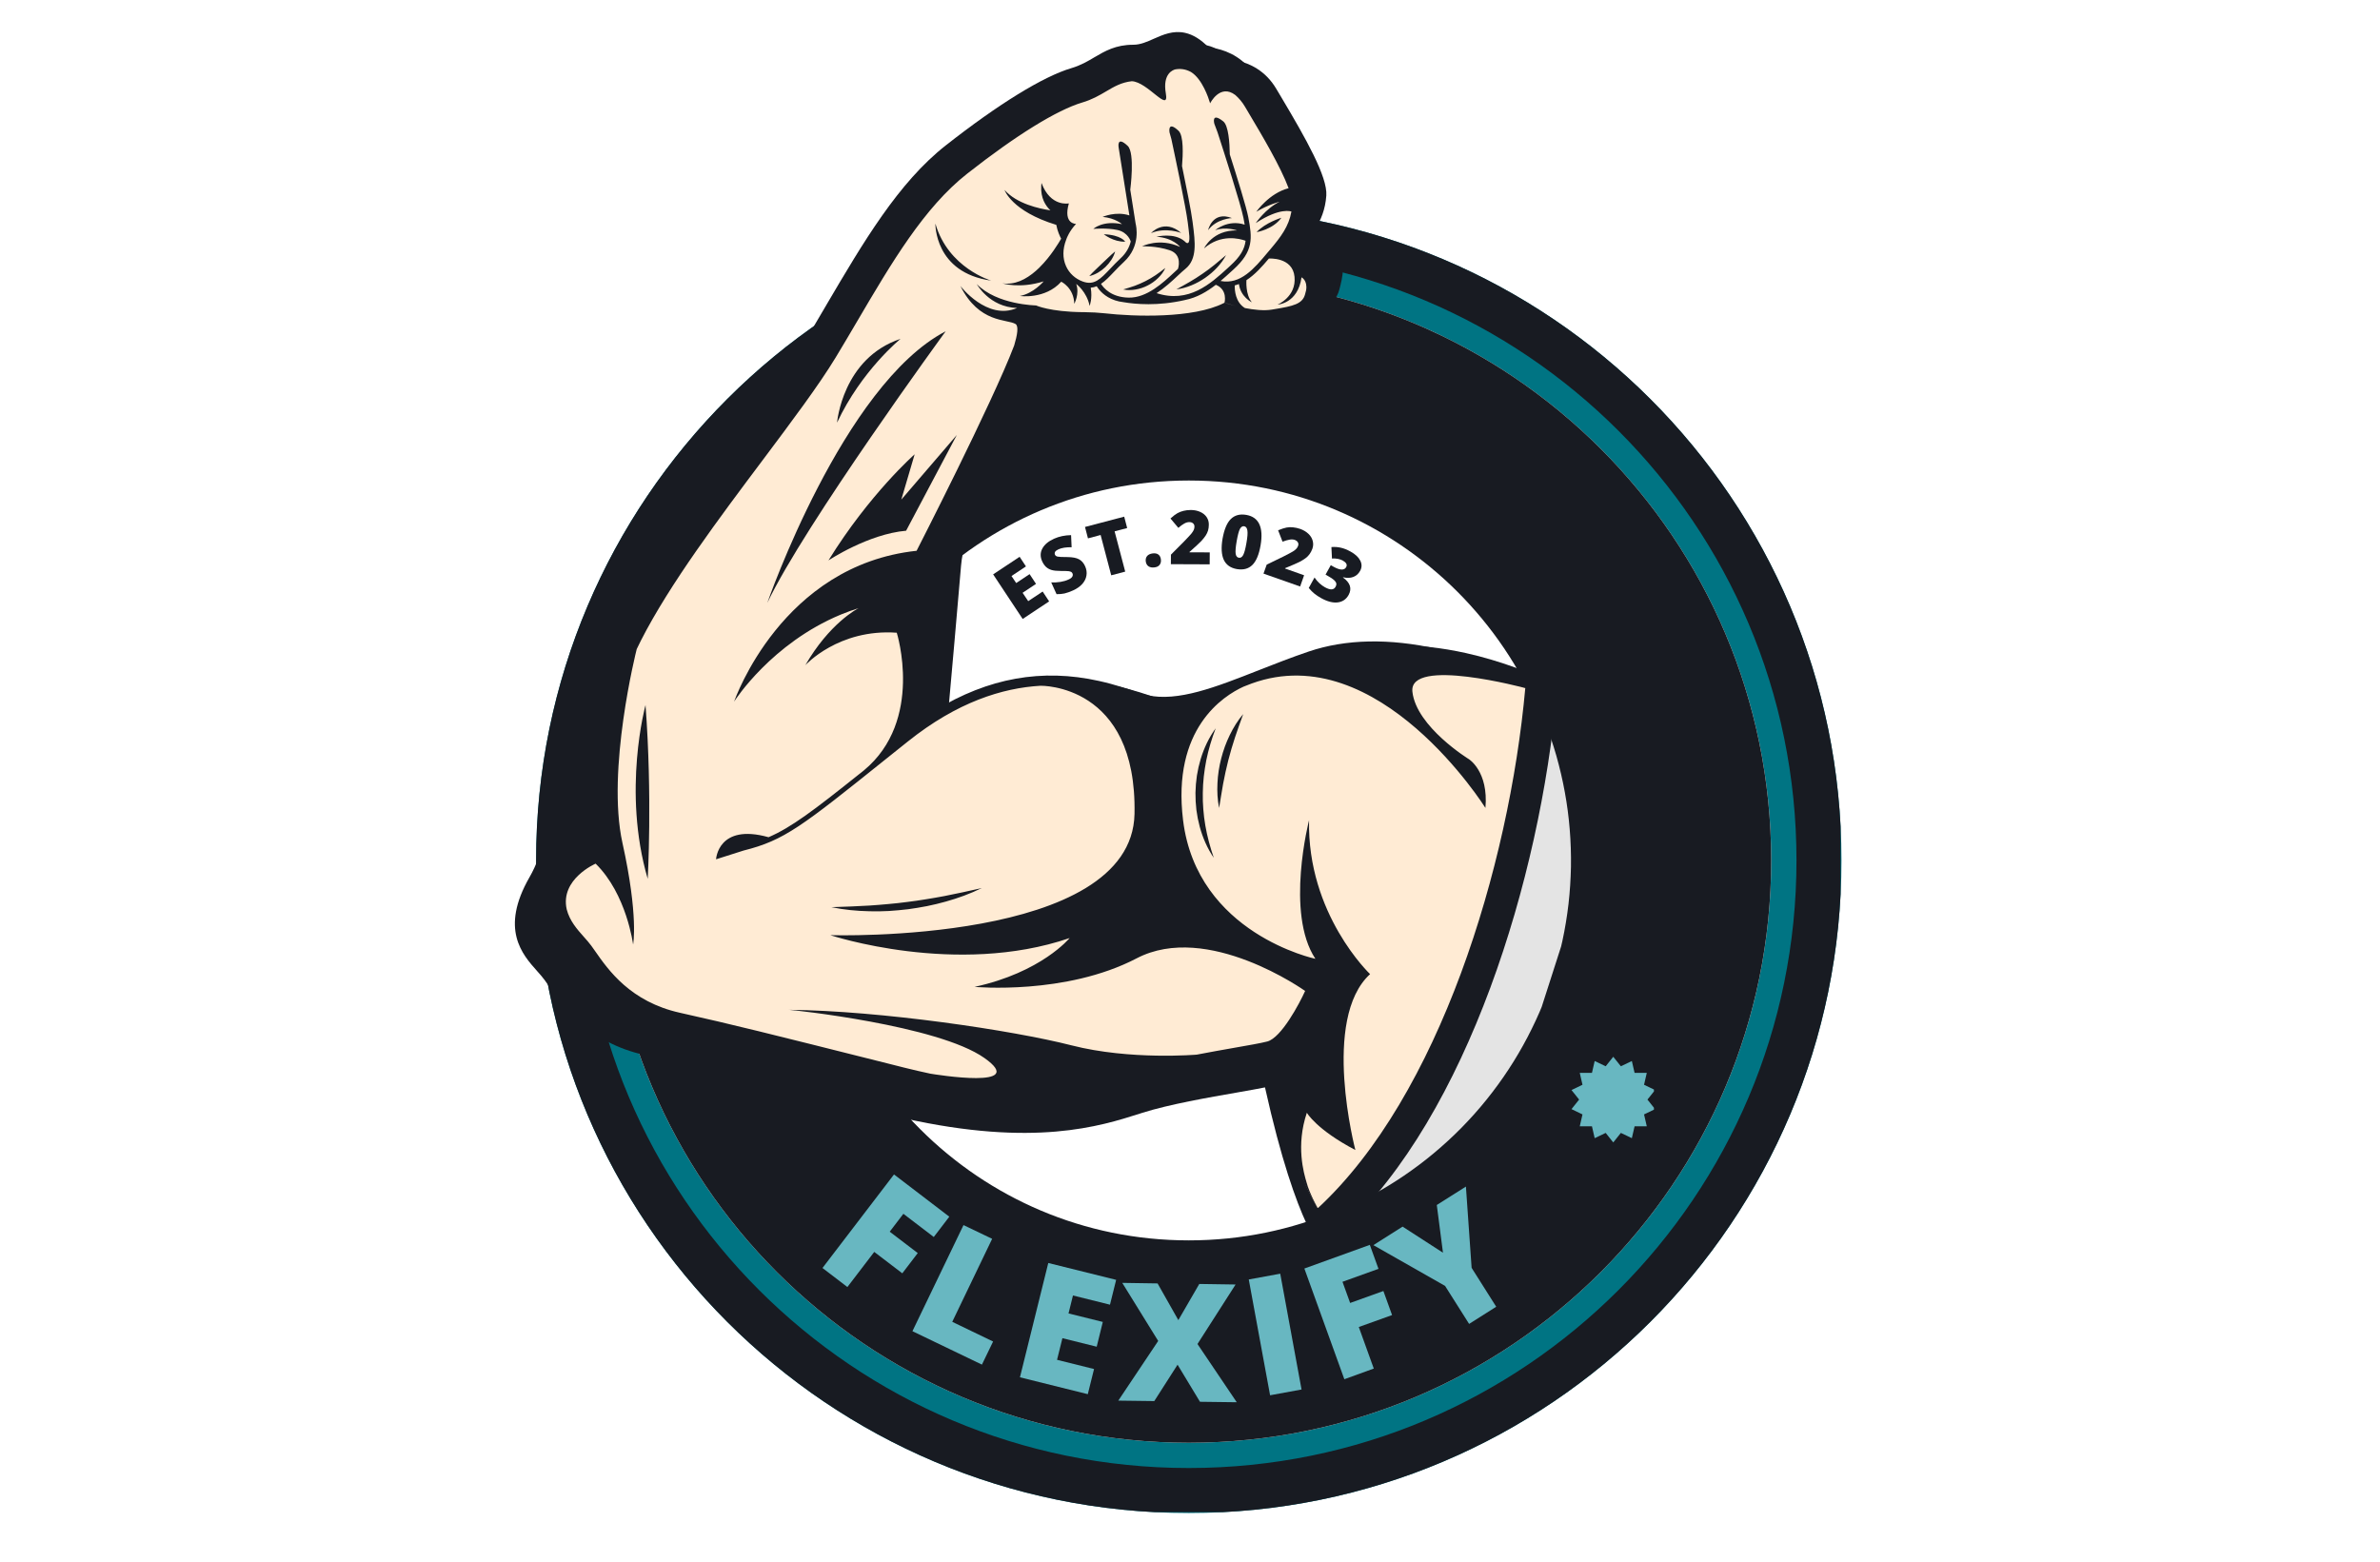 <svg xmlns="http://www.w3.org/2000/svg" xmlns:xlink="http://www.w3.org/1999/xlink" width="640" zoomAndPan="magnify" viewBox="0 0 480 315" height="420" preserveAspectRatio="xMidYMid meet" version="1.0"><defs><clipPath id="ede42d965c"><path d="M 50.973 0 L 428.973 0 L 428.973 315 L 50.973 315 Z M 50.973 0 " clip-rule="nonzero"/></clipPath><clipPath id="44394bf875"><path d="M 108.121 41.926 L 371.391 41.926 L 371.391 305.199 L 108.121 305.199 Z M 108.121 41.926 " clip-rule="nonzero"/></clipPath><clipPath id="fe04dd6e15"><path d="M 239.758 41.926 C 167.055 41.926 108.121 100.859 108.121 173.562 C 108.121 246.262 167.055 305.199 239.758 305.199 C 312.461 305.199 371.391 246.262 371.391 173.562 C 371.391 100.859 312.461 41.926 239.758 41.926 Z M 239.758 41.926 " clip-rule="nonzero"/></clipPath><clipPath id="6132143225"><path d="M 108.121 41.926 L 371.211 41.926 L 371.211 305.012 L 108.121 305.012 Z M 108.121 41.926 " clip-rule="nonzero"/></clipPath><clipPath id="6a4521a6df"><path d="M 239.754 41.926 C 167.055 41.926 108.121 100.859 108.121 173.559 C 108.121 246.258 167.055 305.191 239.754 305.191 C 312.453 305.191 371.387 246.258 371.387 173.559 C 371.387 100.859 312.453 41.926 239.754 41.926 Z M 239.754 41.926 " clip-rule="nonzero"/></clipPath><clipPath id="4971eeca9b"><path d="M 122.297 56.102 L 357.219 56.102 L 357.219 291.02 L 122.297 291.02 Z M 122.297 56.102 " clip-rule="nonzero"/></clipPath><clipPath id="ef479fdfdc"><path d="M 239.758 56.102 C 174.887 56.102 122.297 108.691 122.297 173.562 C 122.297 238.434 174.887 291.02 239.758 291.02 C 304.629 291.02 357.219 238.434 357.219 173.562 C 357.219 108.691 304.629 56.102 239.758 56.102 Z M 239.758 56.102 " clip-rule="nonzero"/></clipPath><clipPath id="50414aa2f3"><path d="M 122.297 56.102 L 357.215 56.102 L 357.215 291.02 L 122.297 291.02 Z M 122.297 56.102 " clip-rule="nonzero"/></clipPath><clipPath id="48bd1dc8fc"><path d="M 239.758 56.102 C 174.887 56.102 122.297 108.688 122.297 173.559 C 122.297 238.43 174.887 291.02 239.758 291.02 C 304.629 291.02 357.215 238.43 357.215 173.559 C 357.215 108.688 304.629 56.102 239.758 56.102 Z M 239.758 56.102 " clip-rule="nonzero"/></clipPath><clipPath id="da009ca835"><path d="M 316.934 213.16 L 333.566 213.16 L 333.566 230.547 L 316.934 230.547 Z M 316.934 213.16 " clip-rule="nonzero"/></clipPath><clipPath id="348eb01449"><path d="M 103.391 6 L 312 6 L 312 252.727 L 103.391 252.727 Z M 103.391 6 " clip-rule="nonzero"/></clipPath><clipPath id="9dd4b90aa7"><path d="M 145.719 -14.695 L 342.004 29.027 L 291.039 257.781 L 94.758 214.055 Z M 145.719 -14.695 " clip-rule="nonzero"/></clipPath><clipPath id="e0287c910e"><path d="M 145.719 -14.695 L 342.004 29.027 L 291.039 257.781 L 94.758 214.055 Z M 145.719 -14.695 " clip-rule="nonzero"/></clipPath><clipPath id="67bb9f39a5"><path d="M 105 8 L 312 8 L 312 252.727 L 105 252.727 Z M 105 8 " clip-rule="nonzero"/></clipPath><clipPath id="f73697e4d2"><path d="M 145.719 -14.695 L 342.004 29.027 L 291.039 257.781 L 94.758 214.055 Z M 145.719 -14.695 " clip-rule="nonzero"/></clipPath><clipPath id="b9c6a58ebc"><path d="M 145.719 -14.695 L 342.004 29.027 L 291.039 257.781 L 94.758 214.055 Z M 145.719 -14.695 " clip-rule="nonzero"/></clipPath><clipPath id="f4e1f51cf9"><path d="M 104.398 7 L 312 7 L 312 252.727 L 104.398 252.727 Z M 104.398 7 " clip-rule="nonzero"/></clipPath><clipPath id="62e86ff67e"><path d="M 145.719 -14.695 L 342.004 29.027 L 291.039 257.781 L 94.758 214.055 Z M 145.719 -14.695 " clip-rule="nonzero"/></clipPath><clipPath id="648bffcd55"><path d="M 145.719 -14.695 L 342.004 29.027 L 291.039 257.781 L 94.758 214.055 Z M 145.719 -14.695 " clip-rule="nonzero"/></clipPath><clipPath id="b96fd00134"><path d="M 270 117 L 317 117 L 317 250.711 L 270 250.711 Z M 270 117 " clip-rule="nonzero"/></clipPath><clipPath id="744248b58a"><path d="M 316.992 117.566 L 336.422 123.816 L 289.461 269.922 L 270.027 263.676 Z M 316.992 117.566 " clip-rule="nonzero"/></clipPath><clipPath id="1df107ad1f"><path d="M 190.309 76.852 L 336.414 123.812 L 289.453 269.918 L 143.348 222.953 Z M 190.309 76.852 " clip-rule="nonzero"/></clipPath><clipPath id="1fbc0ff526"><path d="M 112 9 L 314 9 L 314 248.695 L 112 248.695 Z M 112 9 " clip-rule="nonzero"/></clipPath><clipPath id="df6ad5eeae"><path d="M 152.855 -11.539 L 343.238 30.871 L 293.758 252.98 L 103.375 210.57 Z M 152.855 -11.539 " clip-rule="nonzero"/></clipPath><clipPath id="e958d371f4"><path d="M 152.855 -11.539 L 343.238 30.871 L 293.758 252.98 L 103.375 210.57 Z M 152.855 -11.539 " clip-rule="nonzero"/></clipPath><clipPath id="6579f8d956"><path d="M 113.469 10 L 314 10 L 314 248.695 L 113.469 248.695 Z M 113.469 10 " clip-rule="nonzero"/></clipPath><clipPath id="efea040b22"><path d="M 152.855 -11.539 L 343.238 30.871 L 293.758 252.98 L 103.375 210.57 Z M 152.855 -11.539 " clip-rule="nonzero"/></clipPath><clipPath id="964899832a"><path d="M 152.855 -11.539 L 343.238 30.871 L 293.758 252.98 L 103.375 210.57 Z M 152.855 -11.539 " clip-rule="nonzero"/></clipPath><clipPath id="1ca3e1aa45"><path d="M 113 10 L 314 10 L 314 248.695 L 113 248.695 Z M 113 10 " clip-rule="nonzero"/></clipPath><clipPath id="5b0100b4e5"><path d="M 152.855 -11.539 L 343.238 30.871 L 293.758 252.98 L 103.375 210.57 Z M 152.855 -11.539 " clip-rule="nonzero"/></clipPath><clipPath id="806f2fc8ff"><path d="M 152.855 -11.539 L 343.238 30.871 L 293.758 252.98 L 103.375 210.57 Z M 152.855 -11.539 " clip-rule="nonzero"/></clipPath><clipPath id="cc392aabab"><path d="M 112 11.812 L 308 11.812 L 308 244 L 112 244 Z M 112 11.812 " clip-rule="nonzero"/></clipPath><clipPath id="783bd88b42"><path d="M 151.477 -7.996 L 335.953 33.102 L 287.953 248.57 L 103.473 207.473 Z M 151.477 -7.996 " clip-rule="nonzero"/></clipPath><clipPath id="c6e28c16c6"><path d="M 151.477 -7.996 L 335.953 33.102 L 287.953 248.57 L 103.473 207.473 Z M 151.477 -7.996 " clip-rule="nonzero"/></clipPath><clipPath id="e2c9dd0e37"><path d="M 113.469 13 L 308 13 L 308 244 L 113.469 244 Z M 113.469 13 " clip-rule="nonzero"/></clipPath><clipPath id="ca31325843"><path d="M 151.477 -7.996 L 335.953 33.102 L 287.953 248.57 L 103.473 207.473 Z M 151.477 -7.996 " clip-rule="nonzero"/></clipPath><clipPath id="7a2dec3f8b"><path d="M 151.477 -7.996 L 335.953 33.102 L 287.953 248.57 L 103.473 207.473 Z M 151.477 -7.996 " clip-rule="nonzero"/></clipPath><clipPath id="049aa89d8e"><path d="M 113 12.82 L 308 12.82 L 308 244 L 113 244 Z M 113 12.82 " clip-rule="nonzero"/></clipPath><clipPath id="c14e167026"><path d="M 151.477 -7.996 L 335.953 33.102 L 287.953 248.57 L 103.473 207.473 Z M 151.477 -7.996 " clip-rule="nonzero"/></clipPath><clipPath id="1ca272b274"><path d="M 151.477 -7.996 L 335.953 33.102 L 287.953 248.57 L 103.473 207.473 Z M 151.477 -7.996 " clip-rule="nonzero"/></clipPath></defs><rect x="-48" width="576" fill="#ffffff" y="-31.5" height="378" fill-opacity="1"/><rect x="-48" width="576" fill="#ffffff" y="-31.5" height="378" fill-opacity="1"/><g clip-path="url(#ede42d965c)"><path fill="#ffffff" d="M 13.176 -69.328 L 466.773 -69.328 L 466.773 384.27 L 13.176 384.27 Z M 13.176 -69.328 " fill-opacity="1" fill-rule="nonzero"/><path fill="#ffffff" d="M 13.176 -69.328 L 466.773 -69.328 L 466.773 384.27 L 13.176 384.27 Z M 13.176 -69.328 " fill-opacity="1" fill-rule="nonzero"/></g><g clip-path="url(#44394bf875)"><g clip-path="url(#fe04dd6e15)"><path fill="#007483" d="M 108.121 41.926 L 371.391 41.926 L 371.391 305.199 L 108.121 305.199 Z M 108.121 41.926 " fill-opacity="1" fill-rule="nonzero"/></g></g><g clip-path="url(#6132143225)"><g clip-path="url(#6a4521a6df)"><path stroke-linecap="butt" transform="matrix(0.756, 0, 0, 0.756, 108.123, 41.925)" fill="none" stroke-linejoin="miter" d="M 174.115 0.001 C 77.952 0.001 0.003 77.955 0.003 174.118 C 0.003 270.281 77.952 348.231 174.115 348.231 C 270.278 348.231 348.233 270.281 348.233 174.118 C 348.233 77.955 270.278 0.001 174.115 0.001 Z M 174.115 0.001 " stroke="#181b22" stroke-width="24" stroke-opacity="1" stroke-miterlimit="4"/></g></g><g clip-path="url(#4971eeca9b)"><g clip-path="url(#ef479fdfdc)"><path fill="#ffffff" d="M 122.297 56.102 L 357.219 56.102 L 357.219 291.02 L 122.297 291.02 Z M 122.297 56.102 " fill-opacity="1" fill-rule="nonzero"/></g></g><g clip-path="url(#50414aa2f3)"><g clip-path="url(#48bd1dc8fc)"><path stroke-linecap="butt" transform="matrix(0.756, 0, 0, 0.756, 122.3, 56.103)" fill="none" stroke-linejoin="miter" d="M 155.367 -0.002 C 69.559 -0.002 -0.004 69.557 -0.004 155.365 C -0.004 241.173 69.559 310.737 155.367 310.737 C 241.176 310.737 310.734 241.173 310.734 155.365 C 310.734 69.557 241.176 -0.002 155.367 -0.002 Z M 155.367 -0.002 " stroke="#181b22" stroke-width="108" stroke-opacity="1" stroke-miterlimit="4"/></g></g><g clip-path="url(#da009ca835)"><path fill="#68b7c1" d="M 325.363 213.16 L 326.898 215.078 L 329.113 214.016 L 329.664 216.41 L 332.125 216.41 L 331.574 218.809 L 333.793 219.875 L 332.258 221.797 L 333.793 223.723 L 331.574 224.789 L 332.125 227.188 L 329.664 227.188 L 329.113 229.582 L 326.898 228.52 L 325.363 230.441 L 323.836 228.52 L 321.617 229.582 L 321.066 227.188 L 318.609 227.188 L 319.156 224.789 L 316.941 223.723 L 318.477 221.797 L 316.941 219.875 L 319.156 218.809 L 318.609 216.41 L 321.066 216.41 L 321.617 214.016 L 323.836 215.078 Z M 325.363 213.16 " fill-opacity="1" fill-rule="nonzero"/></g><g clip-path="url(#348eb01449)"><g clip-path="url(#9dd4b90aa7)"><g clip-path="url(#e0287c910e)"><path fill="#181b22" d="M 304.406 173.625 L 281.055 232.613 L 276.316 240.371 L 267.117 252.66 C 267.117 252.66 261.609 248.484 255.125 219.34 C 253.754 219.621 251.961 219.934 249.809 220.312 L 249.559 220.359 C 243.742 221.367 235.785 222.758 230.391 224.465 L 229.844 224.641 C 221.887 227.176 208.562 231.422 182.324 225.574 C 180.934 225.266 179.488 224.918 178.027 224.555 L 174.754 223.73 C 149.293 217.324 141.609 215.395 130.027 212.816 C 118.645 210.277 113.605 203.066 110.598 198.758 C 110.336 198.379 110.094 198.043 109.871 197.727 L 109.789 197.617 C 109.402 197.086 108.883 196.504 108.336 195.887 C 105.324 192.512 100.777 187.41 106.805 176.918 C 109.598 172.051 110.516 166.289 111.582 159.617 C 112.953 151.07 114.496 141.387 120.258 130.07 C 126.492 117.832 137.164 103.594 146.586 91.031 C 152.723 82.852 158.512 75.141 162.043 69.301 C 163.605 66.73 165.172 64.07 166.645 61.551 L 166.68 61.484 C 174.133 48.816 181.172 36.848 190.738 29.332 C 201.406 20.953 210.406 15.422 216.07 13.746 C 217.973 13.184 219.363 12.359 220.719 11.555 C 222.855 10.301 225.047 9.016 228.566 9.027 C 230 9.027 231.375 8.414 232.703 7.816 C 234.531 7.012 236.605 6.086 239.008 6.625 C 240.621 6.984 242.172 7.941 243.742 9.547 C 244.133 9.586 244.684 9.656 245.32 9.797 C 247.734 10.336 251.094 11.785 253.367 15.652 L 254.441 17.465 C 259.5 25.965 264.016 33.918 263.742 37.805 C 263.535 40.734 262.555 42.93 261.523 44.602 C 263.52 45.281 265.012 46.371 265.969 47.852 C 268.082 51.105 267 55.203 266.48 57.176 L 266.422 57.379 C 265.504 60.883 262.156 61.441 258.281 62.086 L 257.637 62.195 C 255.715 62.512 253.219 62.34 250.215 61.672 C 249 61.398 247.961 61.102 247.289 60.895 C 238.551 64.887 222.934 63.191 221.156 62.98 C 216.969 62.5 210.547 62.957 208.727 63.109 C 207.617 64.406 206.281 66.457 204.758 69.207 L 204.656 69.387 L 204.656 69.391 L 204.582 69.527 C 204.16 70.297 203.727 71.105 203.301 71.945 L 203.008 72.496 C 202.645 73.223 202.266 73.98 201.895 74.762 C 201.785 74.988 201.676 75.211 201.562 75.445 C 201.227 76.156 200.879 76.891 200.539 77.633 C 200.414 77.887 200.309 78.129 200.203 78.375 C 199.875 79.094 199.555 79.805 199.234 80.531 L 198.879 81.328 C 198.578 82.02 198.277 82.73 197.969 83.445 C 197.848 83.73 197.738 83.988 197.629 84.254 C 197.324 84.984 197.027 85.699 196.738 86.41 C 196.621 86.684 196.516 86.949 196.406 87.215 C 196.109 87.941 195.824 88.68 195.539 89.402 L 195.133 90.434 C 194.875 91.109 194.617 91.781 194.367 92.445 C 194.27 92.703 194.18 92.93 194.102 93.16 C 193.793 93.98 193.492 94.789 193.203 95.582 L 192.988 96.184 C 192.668 97.082 192.359 97.969 192.059 98.848 L 191.926 99.223 C 189.586 106.086 188.156 111.551 187.902 114.59 C 187.258 122.391 185.836 138.301 185.148 145.984 C 196.551 139.027 208.059 136.969 220.273 139.688 C 223.777 140.473 226.668 141.48 228.992 142.293 C 229.488 142.465 230.008 142.613 230.531 142.73 C 237.16 144.207 245.223 141.035 254.562 137.359 C 257.969 136.02 261.492 134.633 265.195 133.379 C 273.129 130.703 282.414 130.516 292.793 132.824 C 296.371 133.625 299.68 134.641 302.516 135.652 C 302.527 135.652 302.535 135.66 302.551 135.664 C 302.699 135.711 302.848 135.766 302.992 135.82 L 303.016 135.824 C 303.668 136.062 304.289 136.297 304.883 136.535 L 304.891 136.535 C 309.387 138.465 311.57 141.215 311.57 141.215 L 309.402 142.996 C 309.402 142.996 306.82 162.141 306.773 162.336 C 306.73 162.539 304.406 173.625 304.406 173.625 Z M 304.406 173.625 " fill-opacity="1" fill-rule="nonzero"/></g></g></g><g clip-path="url(#67bb9f39a5)"><g clip-path="url(#f73697e4d2)"><g clip-path="url(#b9c6a58ebc)"><path fill="#181b22" d="M 267.117 252.66 C 260.121 240.922 257.059 221.777 256.512 218.008 L 256.426 217.449 L 255.871 217.578 C 254.473 217.898 252.293 218.281 249.539 218.766 L 249.281 218.812 C 243.426 219.832 235.406 221.227 229.914 222.969 L 229.367 223.145 C 221.555 225.637 208.484 229.793 182.664 224.043 C 181.289 223.734 179.852 223.391 178.406 223.031 L 175.133 222.207 C 149.652 215.797 141.965 213.867 130.363 211.281 C 119.574 208.879 114.758 201.977 111.879 197.855 C 111.625 197.484 111.375 197.137 111.148 196.812 L 111.062 196.699 C 110.625 196.094 110.074 195.484 109.504 194.84 C 106.469 191.434 102.699 187.207 108.164 177.695 C 111.102 172.578 112.039 166.688 113.129 159.859 C 114.48 151.426 116.012 141.875 121.656 130.777 C 127.828 118.664 138.461 104.48 147.84 91.965 C 154.004 83.758 159.809 76.016 163.383 70.113 C 164.949 67.535 166.52 64.859 167.992 62.34 L 168.027 62.281 C 175.398 49.734 182.363 37.895 191.699 30.566 C 202.223 22.309 211.031 16.871 216.508 15.246 C 218.598 14.629 220.148 13.711 221.516 12.902 C 223.551 11.703 225.465 10.582 228.559 10.59 C 230.328 10.59 231.922 9.883 233.332 9.25 C 235.098 8.469 236.766 7.73 238.66 8.152 C 240.051 8.465 241.422 9.367 242.871 10.926 L 243.02 11.082 L 243.23 11.09 C 243.535 11.105 244.156 11.152 244.965 11.328 C 247.078 11.801 250.012 13.074 252 16.449 L 253.078 18.266 C 257.598 25.863 262.402 34.262 262.156 37.688 C 261.977 40.309 261.152 42.477 259.414 44.914 L 258.953 45.555 L 259.723 45.727 C 262.047 46.246 263.691 47.242 264.637 48.699 C 266.375 51.371 265.41 55.016 264.945 56.766 L 264.895 56.957 C 264.227 59.5 261.754 59.91 258.008 60.531 L 257.367 60.637 C 255.668 60.922 253.309 60.746 250.547 60.133 C 249.113 59.812 247.934 59.453 247.359 59.273 L 247.164 59.207 L 246.977 59.297 C 238.582 63.395 222.035 61.496 221.332 61.418 C 216.637 60.879 209.539 61.453 208.168 61.574 L 207.961 61.594 L 207.828 61.742 C 206.586 63.113 205.086 65.359 203.379 68.438 L 203.18 68.812 C 202.754 69.582 202.32 70.391 201.895 71.227 L 201.609 71.773 C 201.234 72.531 200.852 73.289 200.469 74.086 C 200.359 74.305 200.25 74.535 200.137 74.766 C 199.797 75.484 199.449 76.227 199.105 76.977 C 198.984 77.227 198.871 77.488 198.758 77.742 C 198.438 78.441 198.113 79.16 197.793 79.891 L 197.438 80.688 C 197.129 81.398 196.824 82.117 196.52 82.844 C 196.398 83.109 196.285 83.391 196.172 83.672 C 195.871 84.371 195.578 85.086 195.285 85.812 C 195.168 86.086 195.059 86.355 194.949 86.629 C 194.652 87.359 194.363 88.09 194.074 88.828 L 193.672 89.871 C 193.406 90.547 193.148 91.223 192.898 91.898 C 192.805 92.137 192.707 92.383 192.621 92.633 C 192.32 93.434 192.023 94.242 191.73 95.043 L 191.516 95.652 C 191.191 96.555 190.879 97.453 190.574 98.336 L 190.453 98.688 C 188.059 105.699 186.605 111.293 186.34 114.457 C 185.625 123.07 183.977 141.559 183.395 147.953 L 183.301 149.031 L 184.207 148.434 C 195.828 140.809 207.512 138.445 219.938 141.211 C 223.348 141.973 226.191 142.969 228.473 143.77 C 229.031 143.961 229.605 144.125 230.191 144.262 C 237.289 145.84 245.562 142.582 255.137 138.812 C 258.527 137.48 262.035 136.102 265.699 134.863 C 273.355 132.273 282.355 132.105 292.453 134.352 C 302.398 136.57 310.176 140.484 311.574 141.211 C 308.125 179.578 293.078 228.676 267.117 252.66 Z M 267.117 252.66 " fill-opacity="1" fill-rule="nonzero"/></g></g></g><g clip-path="url(#f4e1f51cf9)"><g clip-path="url(#62e86ff67e)"><g clip-path="url(#648bffcd55)"><path fill="#181b22" d="M 311.57 141.215 C 311.223 140.824 310.551 140.195 310.219 139.855 C 310.742 140.391 285.93 127.484 265.535 134.371 C 261.879 135.609 258.352 136.996 254.949 138.332 C 244.738 142.352 235.914 145.824 228.652 143.285 C 220.477 140.422 204.16 134.723 183.918 148.004 C 184.355 143.191 186.109 123.621 186.863 114.504 C 187.137 111.207 188.707 105.441 190.949 98.867 C 190.992 98.75 191.027 98.629 191.07 98.512 C 191.375 97.629 191.684 96.734 192.012 95.828 C 192.082 95.633 192.152 95.426 192.227 95.227 C 192.516 94.426 192.816 93.621 193.117 92.812 C 193.203 92.57 193.297 92.328 193.395 92.086 C 193.672 91.328 193.965 90.57 194.258 89.812 C 194.359 89.543 194.465 89.285 194.566 89.016 C 194.855 88.289 195.145 87.555 195.441 86.828 C 195.551 86.555 195.66 86.289 195.777 86.012 C 196.066 85.297 196.363 84.578 196.664 83.867 C 196.777 83.59 196.891 83.316 197.008 83.047 C 197.316 82.328 197.617 81.609 197.926 80.906 C 198.043 80.637 198.16 80.371 198.281 80.105 C 198.602 79.379 198.926 78.66 199.25 77.957 C 199.359 77.699 199.473 77.449 199.594 77.195 C 199.938 76.449 200.285 75.711 200.625 74.992 C 200.738 74.758 200.848 74.535 200.953 74.309 C 201.336 73.523 201.715 72.758 202.086 72.02 C 202.184 71.832 202.277 71.652 202.371 71.469 C 202.809 70.617 203.242 69.801 203.672 69.027 L 203.672 69.02 C 203.73 68.906 203.789 68.805 203.844 68.699 C 205.445 65.816 206.941 63.512 208.227 62.102 C 209.504 61.988 216.645 61.414 221.285 61.941 C 223.078 62.156 238.906 63.832 247.219 59.777 C 248.355 60.145 253.727 61.789 257.473 61.16 L 258.094 61.055 C 261.914 60.422 264.668 59.969 265.418 57.102 L 265.473 56.906 C 265.953 55.082 266.953 51.285 265.094 48.422 C 264.062 46.836 262.301 45.758 259.859 45.223 C 261.402 43.062 262.488 40.805 262.703 37.727 C 262.957 34.152 258.32 26.02 253.551 18 C 253.156 17.34 252.793 16.727 252.469 16.18 C 249.496 11.125 244.445 10.617 243.27 10.57 C 239.117 6.117 236.07 7.469 233.125 8.773 C 231.695 9.418 230.215 10.07 228.566 10.07 C 225.324 10.062 223.352 11.223 221.25 12.457 C 219.836 13.293 218.367 14.156 216.367 14.75 C 210.812 16.391 201.941 21.867 191.387 30.156 C 181.957 37.562 174.961 49.473 167.547 62.082 C 166.051 64.637 164.496 67.281 162.938 69.844 C 159.387 75.715 153.582 83.453 147.434 91.645 C 138.039 104.172 127.387 118.379 121.191 130.547 C 115.508 141.711 113.969 151.309 112.617 159.781 C 111.531 166.562 110.59 172.422 107.711 177.441 C 102.059 187.281 106.133 191.848 109.109 195.188 C 109.68 195.82 110.215 196.426 110.645 197.008 C 110.891 197.355 111.168 197.738 111.453 198.156 C 114.375 202.344 119.27 209.348 130.254 211.793 C 141.68 214.34 148.742 216.113 175.004 222.715 L 178.281 223.539 C 179.742 223.902 181.164 224.242 182.555 224.555 C 208.5 230.332 221.566 226.18 229.527 223.645 L 230.074 223.469 C 235.492 221.75 243.516 220.348 249.375 219.324 C 252.215 218.828 254.535 218.422 255.996 218.09 C 256.523 221.723 259.84 240.887 267.117 252.66 C 267.031 252.469 265.316 249.461 264.707 247.078 C 264.133 245.125 262.398 239.277 264.781 232.203 C 264.781 232.203 266.812 235.805 275.172 240.184 C 275.172 240.184 267.797 212.109 278.324 202.5 C 278.324 202.5 264.816 189.699 265.254 169.52 C 265.254 169.52 260.121 189.422 266.605 199.223 C 266.605 199.223 241.246 193.879 238.262 169.52 C 235.863 149.922 246.84 142.902 251.23 140.906 C 251.805 140.684 252.395 140.457 252.98 140.227 C 280.148 130.352 303.035 166.891 303.035 166.891 C 303.73 159.07 299.488 156.445 299.488 156.445 C 299.488 156.445 288.23 149.531 287.391 142.008 C 286.555 134.477 311.57 141.215 311.57 141.215 Z M 264.398 56.84 C 263.852 58.945 261.805 59.379 257.922 60.02 L 257.293 60.129 C 255.562 60.418 253.395 60.164 251.52 59.797 C 249.48 58.578 249.305 55.984 249.328 54.945 C 249.637 54.867 249.938 54.77 250.23 54.648 C 250.605 57.469 253.008 58.566 253.008 58.566 C 251.59 56.93 251.836 53.82 251.836 53.82 C 253.637 52.66 255.188 50.918 256.641 49.191 C 256.645 49.191 261.738 48.816 262.141 53.102 C 262.551 57.391 258.512 59.059 258.512 59.059 C 258.512 59.059 262.859 58.852 263.641 53.219 C 263.641 53.219 264.961 53.84 264.625 55.965 C 264.566 56.207 264.504 56.434 264.449 56.637 Z M 181.184 111.801 C 152.324 114.887 142.281 143.617 142.078 144.125 C 142.379 143.66 150.168 131.648 164.852 125.508 C 164.922 125.48 164.992 125.453 165.062 125.422 C 166.25 124.934 167.484 124.488 168.762 124.086 C 168.398 124.273 162.48 127.402 157.344 136.316 C 157.344 136.316 164.445 128.461 176.934 129.352 C 176.934 129.352 182.832 148.141 169.879 158.863 C 169.691 159.016 169.5 159.16 169.32 159.312 C 169.285 159.344 169.254 159.367 169.223 159.391 C 169.172 159.434 169.117 159.469 169.062 159.516 C 159.008 167.547 154.285 171.086 149.469 173.164 C 138.629 170.125 138.227 177.898 138.227 177.898 L 144.129 176.023 C 152.859 173.844 156.613 170.84 174.645 156.391 C 176.102 155.227 177.645 153.988 179.297 152.672 C 189.902 144.184 199.566 141.199 207.727 140.719 C 207.73 140.723 228.43 140.207 227.859 168.184 C 227.293 196.164 162.707 194.156 162.707 194.156 C 162.707 194.156 189.664 203.098 213.969 194.77 C 213.969 194.77 207.918 202.129 193.594 205.23 C 193.594 205.23 213.117 207.059 228.312 199.121 C 243.508 191.176 264.41 206.105 264.41 206.105 C 263.168 208.852 259.293 216.156 256.301 216.938 C 254.961 217.285 252.289 217.75 249.191 218.293 C 246.781 218.719 244.012 219.203 241.203 219.746 L 241.211 219.746 C 241.211 219.746 226.938 220.977 214.367 217.762 C 201.805 214.543 173.512 210.34 153.832 210.148 C 154.477 210.16 185.738 213.438 195.688 220.457 C 205.359 227.281 185.254 224.02 184.125 223.828 C 182.32 223.445 180.465 223.02 178.535 222.535 L 175.258 221.711 C 148.98 215.105 141.922 213.332 130.48 210.781 C 119.891 208.422 115.145 201.629 112.309 197.566 C 112.016 197.148 111.746 196.754 111.484 196.398 C 111.027 195.773 110.473 195.16 109.891 194.504 C 108.465 192.898 106.871 191.109 106.23 188.621 C 104.781 182.121 112.422 178.836 112.422 178.836 C 119.082 185.352 120.453 196.148 120.453 196.148 C 120.453 196.148 121.652 190.125 118.172 174.387 C 114.719 158.785 121.109 133.332 121.227 132.863 C 121.52 132.258 121.812 131.645 122.129 131.031 C 128.277 118.941 138.902 104.777 148.281 92.285 C 154.438 84.07 160.254 76.312 163.84 70.398 C 165.398 67.824 166.953 65.184 168.453 62.629 C 175.812 50.102 182.762 38.27 192.035 30.992 C 202.488 22.777 211.238 17.371 216.668 15.758 C 218.789 15.133 220.312 14.234 221.789 13.371 C 223.52 12.352 225.055 11.449 227.27 11.195 C 230.668 11.309 235.332 18.168 234.574 13.828 C 233.816 9.477 236.227 8.746 236.617 8.656 C 237.672 8.477 238.758 8.57 239.953 9.219 C 242.391 10.715 243.727 14.832 244 15.746 L 244.055 15.938 C 244.055 15.938 246.18 11.645 249.469 14.164 C 250.219 14.832 250.945 15.66 251.566 16.719 C 251.891 17.273 252.25 17.883 252.645 18.543 C 255.105 22.68 259.168 29.516 260.875 34.121 C 256.711 35.172 253.949 39.172 253.949 39.172 C 256.625 37.582 258.941 37.02 258.941 37.02 C 255.918 38.512 253.832 41.598 253.832 41.598 C 259.113 38.137 261.473 39.121 261.48 39.125 C 260.898 42.328 259.207 44.543 256.965 47.203 L 256.379 47.898 C 253.52 51.32 250.566 54.832 246.297 53.996 C 247.109 53.32 247.871 52.617 248.602 51.953 L 249.047 51.551 C 253.391 47.602 253.102 44.844 252.23 40.305 C 251.828 38.211 249.863 31.867 248.273 26.879 C 248.242 24.426 248.004 20.68 246.859 19.793 C 244.238 17.727 244.965 20.309 244.965 20.309 L 245.656 22.164 C 247 26.285 250.652 37.648 251.203 40.508 C 251.301 41.008 251.387 41.477 251.465 41.926 C 247.844 40.742 245.121 43.129 245.121 43.129 C 247.359 42.297 249.84 43.168 249.84 43.168 C 244.586 43.047 242.762 47.012 242.762 47.012 C 246.352 43.883 250.312 44.898 251.656 45.379 C 251.441 47.168 250.547 48.766 248.332 50.773 L 247.895 51.172 C 244.141 54.602 239.5 58.828 232.586 56.602 C 234.363 55.449 235.91 54 237.152 52.848 C 237.773 52.27 238.309 51.762 238.781 51.383 C 241.324 49.316 240.855 45.652 240.355 41.766 L 240.289 41.215 C 240.02 39.113 238.973 33.863 238.039 29.379 C 238.25 26.953 238.406 22.871 237.301 21.828 C 234.871 19.535 235.363 22.168 235.363 22.168 L 235.758 23.586 C 236.574 27.422 238.859 38.195 239.254 41.348 L 239.324 41.902 C 239.43 42.746 239.535 43.578 239.613 44.379 C 239.715 46.191 239.141 45.969 238.82 45.707 C 238.758 45.641 238.684 45.578 238.617 45.516 C 236.363 43.527 232.543 44.52 232.543 44.52 C 236.156 44.742 237.629 46.703 237.629 46.703 C 233.156 44.656 229.477 46.57 229.477 46.57 C 229.477 46.57 232.496 46.449 235.379 47.402 C 238.258 48.355 237.172 51.41 237.172 51.41 C 236.941 51.621 236.703 51.844 236.445 52.078 C 233.934 54.426 230.496 57.633 226.605 57.562 C 222.887 57.496 221.238 55.5 220.684 54.609 C 221.617 53.984 222.488 53.07 223.445 52.062 C 224.113 51.359 224.805 50.633 225.613 49.887 C 229.25 46.523 228.223 42.184 228.105 41.73 L 226.953 34.438 C 226.953 34.438 228.004 26.562 226.402 25.051 C 223.973 22.766 224.465 25.398 224.465 25.398 L 226.766 39.953 C 223.871 38.996 221.023 40.27 221.023 40.27 C 223.746 40.512 225.184 41.824 225.184 41.824 C 221.027 40.953 219.035 42.836 219.035 42.836 C 219.035 42.836 221.926 42.566 224.223 43.078 C 226.512 43.59 227.051 45.527 227.055 45.543 C 226.766 46.695 226.141 47.973 224.902 49.113 C 224.07 49.891 223.336 50.656 222.688 51.344 C 220.52 53.621 219.207 55.004 216.762 54.105 C 215.148 53.508 213.883 52.352 213.203 50.836 C 212.43 49.137 212.441 47.156 213.238 45.117 L 213.324 44.883 C 213.324 44.883 213.871 43.328 215.336 41.77 C 215.336 41.77 212.527 41.84 213.801 37.367 C 213.801 37.367 209.879 38.215 207.941 33.012 C 207.941 33.012 207.895 33.266 207.883 33.676 C 207.742 36.238 208.824 37.898 209.844 38.855 C 207.449 38.508 202.629 37.461 200.023 34.5 C 200.023 34.5 201.484 39.031 211.109 41.977 C 211.344 43.309 211.883 44.438 212.148 44.934 C 211.672 45.738 209.969 48.68 207.508 51.098 C 207.504 51.109 207.5 51.113 207.492 51.117 C 205.535 53.035 203.105 54.633 200.43 54.566 C 200.441 54.57 200.457 54.566 200.469 54.57 C 200.457 54.566 200.445 54.57 200.43 54.574 C 200.25 54.562 200.066 54.562 199.887 54.535 C 199.766 54.527 199.637 54.508 199.516 54.488 C 199.516 54.488 203.215 55.719 208.402 54.074 C 208.402 54.074 206.23 56.672 203.309 57.211 C 203.309 57.211 208.723 57.996 212.168 54.148 C 212.168 54.148 214.879 55.449 214.957 58.891 C 214.957 58.891 216.137 56.812 215.371 54.629 C 215.371 54.629 217.625 56.254 218.25 59.332 C 218.25 59.332 218.891 57.75 218.484 55.434 C 218.934 55.398 219.363 55.297 219.766 55.121 C 220.25 55.91 221.422 57.395 223.711 58.152 C 223.711 58.152 223.711 58.152 223.707 58.152 C 223.707 58.152 223.711 58.152 223.727 58.156 C 223.988 58.242 224.254 58.316 224.547 58.379 C 224.859 58.449 225.195 58.504 225.539 58.543 C 228.023 58.969 232.828 59.414 238.695 58.074 C 238.695 58.074 238.695 58.074 238.688 58.07 C 241.211 57.578 243.363 56.301 245.281 54.816 C 247.898 55.875 247.141 58.648 247.141 58.648 L 249.461 59.332 C 248.215 59.008 247.375 58.73 247.348 58.723 L 247.141 58.648 L 246.949 58.75 C 240.461 62.031 227.844 61.656 221.414 60.914 C 220.133 60.77 218.695 60.703 217.242 60.684 C 217.07 60.684 216.902 60.684 216.734 60.68 C 209.727 60.609 206.762 59.234 206.762 59.234 C 206.762 59.234 198.395 59.117 194.074 54.656 C 194.074 54.656 196.742 59.598 202.711 59.785 L 202.707 59.781 C 196.285 62.562 190.559 55.059 190.559 55.059 C 194.594 63.117 200.527 62.105 202.375 63.215 C 203.082 63.641 202.754 65.605 202.074 67.863 C 202.074 67.863 202.066 67.863 202.066 67.863 C 197.406 80.133 181.184 111.801 181.184 111.801 Z M 197.164 53.922 C 197.164 53.922 187.973 51.262 185.207 41.699 C 185.207 41.699 184.957 52.23 197.164 53.922 Z M 225.859 45.582 C 225.859 45.582 225.082 44.145 221.281 43.984 C 221.281 43.984 223.328 45.645 225.859 45.582 Z M 237.867 43.711 C 234.223 40.539 231.41 43.734 231.41 43.734 C 234.609 42.395 237.867 43.711 237.867 43.711 Z M 248.734 40.52 C 244.52 38.898 243.629 43.109 243.629 43.109 C 245.461 40.625 248.734 40.52 248.734 40.52 Z M 259.324 40.453 C 259.324 40.453 255.914 41.48 254.023 43.527 C 254.023 43.527 257.5 42.98 259.324 40.453 Z M 149.203 122.965 C 157.117 106.273 187.41 64.773 187.41 64.773 C 165.418 76.234 149.203 122.965 149.203 122.965 Z M 177.746 66.395 C 165.289 70.543 164.141 84.344 164.141 84.344 C 169.406 73.137 177.746 66.395 177.746 66.395 Z M 123.586 182.082 C 123.586 182.082 124.598 164.48 123.113 144.852 C 123.121 144.848 118.066 163.23 123.586 182.082 Z M 173.176 189.047 L 175.238 188.973 L 177.301 188.816 L 179.352 188.602 L 181.395 188.293 C 182.07 188.172 182.75 188.059 183.426 187.922 L 185.441 187.477 C 186.109 187.316 186.77 187.137 187.441 186.957 C 190.086 186.215 192.68 185.281 195.141 184.062 C 192.465 184.664 189.816 185.258 187.156 185.77 C 186.488 185.883 185.82 186 185.16 186.137 L 183.164 186.465 C 182.496 186.559 181.828 186.676 181.164 186.777 L 179.16 187.043 L 177.148 187.289 L 175.133 187.484 L 173.113 187.664 C 172.438 187.703 171.766 187.75 171.09 187.809 C 168.391 187.977 165.676 188.066 162.938 188.16 C 165.625 188.719 168.371 188.977 171.117 189.035 C 171.801 189.051 172.492 189.055 173.176 189.047 Z M 242.047 156.383 C 241.883 156.973 241.719 157.566 241.578 158.16 L 241.227 159.965 C 241.145 160.578 241.086 161.191 241.016 161.801 L 240.914 163.645 L 240.961 165.492 L 241.121 167.324 L 241.418 169.145 C 241.547 169.746 241.691 170.344 241.836 170.938 C 242.48 173.301 243.469 175.574 244.84 177.574 C 244.055 175.289 243.434 172.992 243.035 170.672 C 242.953 170.09 242.871 169.508 242.773 168.93 L 242.602 167.18 C 242.578 166.594 242.535 166.012 242.496 165.426 L 242.492 163.672 L 242.555 161.914 C 242.602 161.328 242.668 160.75 242.707 160.164 L 242.934 158.418 C 243.047 157.844 243.148 157.266 243.238 156.68 C 243.707 154.371 244.395 152.102 245.25 149.84 C 243.812 151.801 242.762 154.043 242.047 156.383 Z M 249.402 151.738 C 249.945 150.094 250.547 148.469 251.141 146.793 C 249.984 148.145 249.047 149.676 248.27 151.277 C 247.488 152.875 246.879 154.566 246.434 156.297 C 245.992 158.027 245.711 159.805 245.633 161.59 C 245.543 163.367 245.629 165.156 245.992 166.902 C 246.281 165.141 246.535 163.422 246.844 161.723 C 247.168 160.027 247.527 158.348 247.953 156.684 C 248.371 155.023 248.863 153.383 249.402 151.738 Z M 221.613 51.016 C 222.098 50.555 222.523 50.043 222.891 49.488 C 223.242 48.926 223.551 48.328 223.711 47.664 C 223.184 48.09 222.719 48.535 222.258 48.969 L 219.539 51.555 C 219.086 51.996 218.617 52.434 218.172 52.945 C 218.836 52.816 219.453 52.543 220.035 52.215 C 220.602 51.879 221.133 51.477 221.613 51.016 Z M 228.117 55.82 C 229.008 55.668 229.879 55.379 230.684 54.961 C 231.496 54.551 232.242 54.016 232.891 53.391 C 233.539 52.762 234.098 52.031 234.465 51.211 C 233.758 51.766 233.078 52.285 232.379 52.754 C 231.68 53.227 230.953 53.645 230.215 54.023 C 229.469 54.402 228.703 54.742 227.91 55.027 C 227.117 55.32 226.297 55.559 225.438 55.812 C 226.316 56.004 227.23 55.98 228.117 55.82 Z M 240.051 54.93 C 241.086 54.512 242.059 53.961 242.984 53.332 C 243.902 52.688 244.766 51.969 245.523 51.152 C 246.281 50.34 246.957 49.445 247.473 48.457 C 246.621 49.172 245.805 49.883 244.969 50.555 C 244.125 51.23 243.277 51.875 242.391 52.469 C 241.52 53.086 240.609 53.641 239.688 54.195 C 238.754 54.738 237.805 55.25 236.832 55.789 C 237.938 55.668 239.012 55.355 240.051 54.93 Z M 162.309 113.863 C 162.309 113.863 170.809 108.203 178.934 107.5 L 189.797 86.984 L 177.906 100.836 L 180.766 91.129 C 180.766 91.125 171.109 99.602 162.309 113.863 Z M 162.309 113.863 " fill-opacity="1" fill-rule="nonzero"/></g></g></g><g clip-path="url(#b96fd00134)"><g clip-path="url(#744248b58a)"><g clip-path="url(#1df107ad1f)"><path fill="#e4e4e4" d="M 313.152 197.078 C 312.766 198.273 312.352 199.465 311.91 200.641 C 311.469 201.816 310.996 202.984 310.496 204.137 C 309.996 205.293 309.465 206.434 308.906 207.562 C 308.352 208.688 307.766 209.805 307.156 210.902 C 306.547 212.004 305.906 213.086 305.242 214.156 C 304.578 215.223 303.887 216.273 303.172 217.309 C 302.453 218.344 301.715 219.359 300.949 220.355 C 300.184 221.355 299.395 222.332 298.578 223.293 C 297.766 224.254 296.93 225.191 296.066 226.109 C 295.211 227.027 294.328 227.926 293.422 228.797 C 292.516 229.672 291.594 230.527 290.645 231.352 C 289.699 232.184 288.734 232.992 287.75 233.77 C 286.762 234.555 285.758 235.312 284.734 236.043 C 283.715 236.777 282.676 237.484 281.617 238.164 C 280.562 238.848 279.488 239.5 278.395 240.129 C 277.309 240.762 276.203 241.363 275.086 241.938 C 273.965 242.512 272.832 243.055 271.688 243.574 C 270.539 244.094 269.383 244.586 268.215 245.047 C 267.043 245.512 265.863 245.945 264.672 246.348 C 263.48 246.754 262.281 247.129 261.066 247.473 C 259.859 247.816 258.641 248.137 257.418 248.418 C 256.191 248.707 254.961 248.957 253.723 249.188 C 252.484 249.41 251.242 249.605 249.996 249.77 C 248.746 249.934 247.5 250.066 246.242 250.168 C 244.992 250.273 243.734 250.344 242.473 250.383 C 241.219 250.426 239.961 250.434 238.703 250.414 C 237.445 250.395 236.191 250.344 234.934 250.262 C 233.68 250.18 232.426 250.066 231.176 249.918 C 229.926 249.777 228.68 249.605 227.441 249.395 C 226.195 249.191 224.965 248.957 223.73 248.691 C 222.504 248.426 221.281 248.133 220.066 247.805 C 218.848 247.477 217.645 247.125 216.449 246.738 C 215.25 246.352 214.062 245.938 212.883 245.496 C 211.707 245.051 210.543 244.578 209.387 244.078 C 208.234 243.578 207.094 243.051 205.961 242.492 C 204.836 241.938 203.723 241.355 202.621 240.742 C 201.52 240.129 200.438 239.492 199.371 238.828 C 198.301 238.164 197.25 237.473 196.215 236.758 C 195.18 236.043 194.164 235.305 193.168 234.535 C 192.168 233.766 191.191 232.98 190.23 232.164 C 189.27 231.348 188.332 230.516 187.418 229.652 C 186.5 228.793 185.602 227.91 184.727 227.008 C 183.852 226.105 183 225.18 182.172 224.234 C 181.34 223.285 180.535 222.32 179.754 221.336 C 178.969 220.348 178.215 219.344 177.48 218.324 C 176.75 217.301 176.039 216.262 175.359 215.203 C 174.68 214.148 174.02 213.07 173.395 211.98 C 172.766 210.895 172.164 209.789 171.586 208.668 C 171.012 207.551 170.465 206.418 169.949 205.27 C 169.43 204.125 168.938 202.969 168.477 201.797 C 168.012 200.629 167.578 199.449 167.176 198.254 C 166.773 197.066 166.398 195.863 166.051 194.656 C 165.703 193.441 165.391 192.227 165.105 191.004 C 164.82 189.777 164.562 188.547 164.34 187.309 C 164.113 186.066 163.922 184.828 163.758 183.578 C 163.59 182.332 163.461 181.082 163.355 179.828 C 163.25 178.574 163.18 177.32 163.141 176.062 C 163.098 174.805 163.09 173.547 163.109 172.285 C 163.129 171.031 163.18 169.773 163.266 168.52 C 163.348 167.262 163.461 166.012 163.605 164.762 C 163.746 163.512 163.922 162.266 164.125 161.027 C 164.336 159.785 164.566 158.551 164.836 157.32 C 165.098 156.09 165.395 154.867 165.723 153.652 C 166.047 152.438 166.402 151.23 166.789 150.031 C 167.172 148.836 167.586 147.645 168.027 146.469 C 168.473 145.293 168.945 144.125 169.445 142.973 C 169.945 141.82 170.473 140.676 171.031 139.551 C 171.586 138.422 172.172 137.305 172.781 136.207 C 173.395 135.109 174.031 134.023 174.695 132.957 C 175.359 131.887 176.047 130.836 176.766 129.801 C 177.48 128.766 178.223 127.75 178.988 126.754 C 179.754 125.754 180.547 124.777 181.359 123.816 C 182.176 122.859 183.012 121.918 183.871 121 C 184.73 120.082 185.613 119.188 186.52 118.312 C 187.422 117.438 188.344 116.586 189.289 115.758 C 190.238 114.926 191.203 114.121 192.188 113.34 C 193.172 112.555 194.176 111.801 195.199 111.066 C 196.223 110.336 197.266 109.625 198.324 108.945 C 199.379 108.262 200.453 107.609 201.539 106.98 C 202.629 106.352 203.738 105.746 204.855 105.176 C 205.973 104.602 207.109 104.055 208.254 103.535 C 209.398 103.016 210.559 102.523 211.727 102.062 C 212.895 101.602 214.078 101.168 215.27 100.762 C 216.461 100.355 217.66 99.984 218.867 99.637 C 220.078 99.293 221.297 98.98 222.523 98.691 C 223.746 98.406 224.98 98.152 226.215 97.926 C 227.453 97.699 228.695 97.508 229.945 97.34 C 231.195 97.18 232.441 97.047 233.699 96.941 C 234.949 96.84 236.207 96.766 237.461 96.727 C 238.723 96.688 239.977 96.676 241.234 96.695 C 242.492 96.715 243.75 96.77 245.008 96.852 C 246.262 96.93 247.516 97.047 248.762 97.191 C 250.016 97.332 251.258 97.512 252.5 97.715 C 253.738 97.918 254.977 98.156 256.203 98.418 C 257.438 98.688 258.656 98.984 259.875 99.305 C 261.086 99.633 262.297 99.988 263.492 100.371 C 264.691 100.758 265.879 101.172 267.055 101.617 C 268.234 102.059 269.398 102.531 270.551 103.031 C 271.707 103.531 272.848 104.062 273.973 104.617 C 275.105 105.172 276.219 105.754 277.316 106.371 C 278.414 106.98 279.504 107.617 280.57 108.281 C 281.637 108.945 282.688 109.637 283.723 110.355 C 284.758 111.066 285.773 111.812 286.77 112.574 C 287.77 113.344 288.746 114.129 289.707 114.945 C 290.664 115.762 291.605 116.594 292.523 117.457 C 293.441 118.316 294.34 119.199 295.215 120.102 C 296.086 121.004 296.938 121.93 297.77 122.879 C 298.598 123.824 299.402 124.789 300.188 125.773 C 300.965 126.762 301.727 127.766 302.457 128.785 C 303.191 129.809 303.898 130.848 304.582 131.906 C 305.262 132.965 305.914 134.039 306.547 135.129 C 307.176 136.215 307.773 137.32 308.348 138.441 C 308.922 139.559 309.473 140.691 309.992 141.84 C 310.512 142.984 311.004 144.141 311.465 145.312 C 311.926 146.48 312.355 147.66 312.762 148.855 C 313.168 150.043 313.543 151.246 313.891 152.457 C 314.23 153.668 314.547 154.883 314.832 156.109 C 315.117 157.332 315.375 158.566 315.598 159.801 C 315.824 161.043 316.02 162.281 316.184 163.531 C 316.348 164.777 316.48 166.027 316.582 167.281 C 316.684 168.535 316.758 169.789 316.797 171.047 C 316.84 172.309 316.852 173.562 316.832 174.824 C 316.805 176.078 316.754 177.336 316.672 178.59 C 316.59 179.848 316.48 181.098 316.336 182.348 C 316.191 183.598 316.016 184.844 315.809 186.086 C 315.605 187.328 315.371 188.562 315.105 189.793 C 314.836 191.023 314.543 192.242 314.219 193.457 C 313.895 194.676 313.539 195.879 313.152 197.078 Z M 313.152 197.078 " fill-opacity="1" fill-rule="nonzero"/></g></g></g><g clip-path="url(#1fbc0ff526)"><g clip-path="url(#df6ad5eeae)"><g clip-path="url(#e958d371f4)"><path fill="#181b22" d="M 306.992 171.375 L 284.305 228.668 L 279.707 236.203 L 270.77 248.145 C 270.77 248.145 265.422 244.086 259.125 215.781 C 257.797 216.051 256.051 216.355 253.965 216.723 L 253.719 216.77 C 248.07 217.75 240.336 219.102 235.098 220.758 L 234.566 220.926 C 226.84 223.391 213.895 227.512 188.418 221.832 C 187.066 221.535 185.66 221.199 184.234 220.84 L 181.062 220.047 C 156.328 213.824 148.863 211.945 137.617 209.441 C 126.562 206.977 121.664 199.973 118.742 195.789 C 118.492 195.418 118.258 195.094 118.043 194.785 L 117.957 194.68 C 117.586 194.164 117.082 193.598 116.551 193 C 113.625 189.719 109.207 184.77 115.062 174.574 C 117.773 169.848 118.668 164.25 119.699 157.77 C 121.035 149.469 122.535 140.062 128.129 129.074 C 134.18 117.188 144.551 103.352 153.699 91.156 C 159.664 83.203 165.285 75.719 168.715 70.051 C 170.234 67.551 171.758 64.961 173.188 62.52 L 173.223 62.453 C 180.453 50.148 187.293 38.527 196.586 31.223 C 206.945 23.086 215.691 17.711 221.191 16.086 C 223.035 15.539 224.395 14.734 225.703 13.957 C 227.781 12.742 229.91 11.488 233.332 11.5 C 234.719 11.504 236.055 10.906 237.344 10.324 C 239.125 9.543 241.137 8.648 243.469 9.168 C 245.035 9.516 246.543 10.445 248.066 12.008 C 248.449 12.047 248.98 12.113 249.602 12.25 C 251.949 12.773 255.211 14.184 257.414 17.938 L 258.461 19.695 C 263.375 27.957 267.762 35.684 267.492 39.457 C 267.297 42.297 266.344 44.434 265.34 46.055 C 267.281 46.715 268.727 47.777 269.656 49.207 C 271.711 52.375 270.66 56.352 270.156 58.266 L 270.102 58.465 C 269.207 61.871 265.953 62.41 262.184 63.039 L 261.562 63.145 C 259.695 63.453 257.273 63.285 254.359 62.637 C 253.176 62.371 252.164 62.082 251.516 61.883 C 243.027 65.762 227.859 64.109 226.133 63.906 C 222.059 63.441 215.82 63.887 214.059 64.031 C 212.98 65.293 211.68 67.285 210.203 69.957 L 210.105 70.133 L 210.105 70.137 L 210.035 70.266 C 209.621 71.016 209.203 71.797 208.785 72.613 L 208.504 73.148 C 208.152 73.855 207.781 74.594 207.422 75.352 C 207.316 75.57 207.211 75.785 207.105 76.012 C 206.77 76.703 206.434 77.418 206.109 78.141 C 205.984 78.383 205.879 78.621 205.777 78.859 C 205.457 79.559 205.148 80.246 204.836 80.953 L 204.488 81.723 C 204.203 82.402 203.906 83.09 203.609 83.785 C 203.492 84.059 203.383 84.312 203.281 84.57 C 202.98 85.281 202.699 85.969 202.41 86.664 C 202.301 86.93 202.199 87.188 202.09 87.445 C 201.805 88.152 201.523 88.867 201.25 89.566 L 200.855 90.574 C 200.602 91.227 200.355 91.879 200.109 92.527 C 200.012 92.777 199.93 92.996 199.852 93.223 C 199.551 94.016 199.262 94.801 198.98 95.574 L 198.773 96.156 C 198.461 97.031 198.16 97.895 197.867 98.746 L 197.742 99.109 C 195.469 105.773 194.074 111.086 193.832 114.035 C 193.203 121.613 191.824 137.066 191.156 144.527 C 202.234 137.77 213.406 135.77 225.277 138.418 C 228.676 139.172 231.484 140.152 233.742 140.941 C 234.227 141.109 234.73 141.254 235.238 141.371 C 241.672 142.805 249.508 139.719 258.578 136.148 C 261.887 134.848 265.312 133.504 268.902 132.285 C 276.613 129.688 285.629 129.504 295.711 131.746 C 299.188 132.523 302.398 133.512 305.16 134.492 C 305.168 134.496 305.176 134.504 305.188 134.504 C 305.332 134.555 305.473 134.605 305.621 134.66 L 305.641 134.664 C 306.27 134.895 306.875 135.121 307.453 135.348 L 307.461 135.348 C 311.828 137.223 313.953 139.898 313.953 139.898 L 311.848 141.625 C 311.848 141.625 309.336 160.219 309.293 160.41 C 309.25 160.605 306.992 171.375 306.992 171.375 Z M 306.992 171.375 " fill-opacity="1" fill-rule="nonzero"/></g></g></g><g clip-path="url(#6579f8d956)"><g clip-path="url(#efea040b22)"><g clip-path="url(#964899832a)"><path fill="#181b22" d="M 270.77 248.145 C 263.977 236.738 261.004 218.148 260.469 214.484 L 260.387 213.941 L 259.852 214.066 C 258.488 214.379 256.375 214.754 253.695 215.223 L 253.449 215.266 C 247.762 216.258 239.969 217.613 234.641 219.309 L 234.102 219.473 C 226.516 221.891 213.82 225.93 188.738 220.344 C 187.41 220.051 186.012 219.715 184.609 219.359 L 181.426 218.566 C 156.68 212.34 149.215 210.461 137.945 207.949 C 127.465 205.613 122.785 198.914 119.992 194.91 C 119.742 194.551 119.5 194.215 119.277 193.898 L 119.199 193.789 C 118.77 193.199 118.238 192.605 117.688 191.98 C 114.734 188.676 111.07 184.566 116.379 175.332 C 119.23 170.359 120.148 164.637 121.203 158.004 C 122.52 149.816 124.004 140.535 129.484 129.758 C 135.48 117.988 145.809 104.215 154.922 92.062 C 160.906 84.086 166.547 76.57 170.016 70.832 C 171.535 68.328 173.062 65.734 174.492 63.285 L 174.527 63.227 C 181.688 51.043 188.453 39.547 197.52 32.422 C 207.738 24.402 216.293 19.117 221.617 17.543 C 223.645 16.945 225.148 16.051 226.477 15.262 C 228.453 14.102 230.316 13.012 233.32 13.02 C 235.035 13.02 236.586 12.328 237.957 11.719 C 239.672 10.961 241.289 10.242 243.133 10.652 C 244.48 10.953 245.812 11.832 247.223 13.348 L 247.363 13.496 L 247.57 13.508 C 247.863 13.52 248.473 13.566 249.254 13.738 C 251.305 14.195 254.156 15.434 256.086 18.707 L 257.137 20.473 C 261.527 27.855 266.191 36.016 265.953 39.34 C 265.777 41.891 264.98 43.992 263.289 46.359 L 262.844 46.984 L 263.59 47.148 C 265.848 47.652 267.441 48.621 268.363 50.035 C 270.047 52.629 269.117 56.172 268.664 57.871 L 268.613 58.055 C 267.961 60.527 265.562 60.922 261.922 61.527 L 261.305 61.633 C 259.652 61.91 257.363 61.738 254.68 61.141 C 253.285 60.828 252.141 60.48 251.586 60.305 L 251.391 60.242 L 251.207 60.332 C 243.055 64.309 226.984 62.465 226.305 62.387 C 221.738 61.867 214.844 62.422 213.516 62.543 L 213.316 62.559 L 213.188 62.707 C 211.977 64.035 210.523 66.219 208.863 69.207 L 208.668 69.574 C 208.258 70.316 207.836 71.105 207.418 71.922 L 207.148 72.453 C 206.781 73.18 206.406 73.922 206.035 74.691 C 205.93 74.91 205.824 75.129 205.719 75.355 C 205.387 76.051 205.047 76.773 204.715 77.5 C 204.594 77.746 204.484 77.996 204.375 78.246 C 204.062 78.926 203.754 79.625 203.438 80.332 L 203.09 81.105 C 202.793 81.797 202.496 82.496 202.199 83.199 C 202.082 83.461 201.973 83.734 201.863 84.004 C 201.57 84.684 201.289 85.383 201 86.082 C 200.891 86.352 200.785 86.609 200.68 86.879 C 200.391 87.586 200.105 88.301 199.828 89.012 L 199.434 90.023 C 199.176 90.688 198.93 91.34 198.68 91.996 C 198.59 92.227 198.5 92.465 198.414 92.707 C 198.121 93.484 197.832 94.27 197.551 95.047 L 197.34 95.641 C 197.023 96.52 196.719 97.391 196.426 98.246 L 196.309 98.59 C 193.984 105.402 192.57 110.836 192.316 113.906 C 191.621 122.273 190.016 140.227 189.457 146.441 L 189.363 147.488 L 190.238 146.906 C 201.527 139.5 212.879 137.203 224.945 139.895 C 228.262 140.629 231.02 141.602 233.238 142.379 C 233.781 142.562 234.34 142.723 234.906 142.852 C 241.797 144.387 249.832 141.223 259.137 137.566 C 262.43 136.266 265.836 134.93 269.395 133.727 C 276.832 131.215 285.578 131.047 295.379 133.23 C 305.043 135.387 312.594 139.184 313.953 139.895 C 310.602 177.156 295.988 224.844 270.77 248.145 Z M 270.77 248.145 " fill-opacity="1" fill-rule="nonzero"/></g></g></g><g clip-path="url(#1ca3e1aa45)"><g clip-path="url(#5b0100b4e5)"><g clip-path="url(#806f2fc8ff)"><path fill="#181b22" d="M 313.953 139.898 C 313.613 139.516 312.961 138.91 312.637 138.574 C 313.145 139.094 289.043 126.562 269.238 133.25 C 265.684 134.453 262.262 135.797 258.953 137.098 C 249.035 141 240.461 144.371 233.41 141.906 C 225.473 139.125 209.621 133.59 189.965 146.492 C 190.387 141.816 192.09 122.805 192.824 113.949 C 193.09 110.75 194.613 105.148 196.793 98.766 C 196.832 98.652 196.867 98.535 196.91 98.414 C 197.203 97.562 197.508 96.691 197.824 95.812 C 197.891 95.621 197.961 95.422 198.031 95.227 C 198.316 94.449 198.602 93.668 198.898 92.883 C 198.98 92.648 199.07 92.41 199.16 92.18 C 199.438 91.441 199.723 90.707 200.004 89.969 C 200.102 89.711 200.207 89.457 200.309 89.199 C 200.582 88.488 200.867 87.777 201.152 87.07 C 201.262 86.809 201.367 86.543 201.477 86.277 C 201.766 85.578 202.047 84.883 202.344 84.191 C 202.449 83.926 202.559 83.66 202.676 83.398 C 202.973 82.699 203.27 82 203.566 81.32 C 203.684 81.055 203.797 80.797 203.91 80.539 C 204.227 79.836 204.535 79.137 204.852 78.453 C 204.957 78.203 205.066 77.961 205.188 77.715 C 205.52 76.988 205.855 76.27 206.191 75.574 C 206.297 75.352 206.402 75.129 206.508 74.914 C 206.875 74.145 207.246 73.406 207.609 72.684 C 207.703 72.508 207.793 72.328 207.883 72.152 C 208.309 71.324 208.73 70.535 209.148 69.777 L 209.148 69.773 C 209.203 69.664 209.262 69.566 209.316 69.465 C 210.871 66.664 212.324 64.422 213.574 63.055 C 214.812 62.941 221.746 62.383 226.262 62.898 C 228 63.105 243.371 64.734 251.445 60.793 C 252.551 61.152 257.77 62.75 261.402 62.141 L 262.008 62.035 C 265.719 61.422 268.391 60.98 269.125 58.199 L 269.176 58.004 C 269.645 56.238 270.617 52.547 268.809 49.766 C 267.809 48.223 266.09 47.18 263.723 46.656 C 265.223 44.562 266.277 42.371 266.48 39.379 C 266.73 35.902 262.227 28.008 257.594 20.219 C 257.211 19.574 256.859 18.98 256.543 18.453 C 253.656 13.539 248.75 13.047 247.613 13 C 243.578 8.676 240.617 9.992 237.758 11.258 C 236.363 11.883 234.926 12.52 233.328 12.516 C 230.176 12.508 228.262 13.637 226.223 14.836 C 224.852 15.645 223.426 16.484 221.48 17.062 C 216.086 18.652 207.469 23.973 197.211 32.027 C 188.059 39.215 181.262 50.789 174.059 63.035 C 172.605 65.52 171.094 68.086 169.582 70.578 C 166.129 76.277 160.496 83.793 154.527 91.746 C 145.398 103.918 135.051 117.719 129.035 129.535 C 123.516 140.379 122.023 149.703 120.703 157.93 C 119.656 164.52 118.738 170.207 115.941 175.082 C 110.453 184.641 114.41 189.078 117.301 192.316 C 117.852 192.934 118.371 193.523 118.789 194.09 C 119.031 194.426 119.297 194.797 119.578 195.203 C 122.418 199.266 127.168 206.07 137.84 208.449 C 148.934 210.922 155.793 212.641 181.305 219.059 L 184.488 219.855 C 185.91 220.215 187.285 220.543 188.637 220.84 C 213.84 226.457 226.527 222.418 234.266 219.957 L 234.797 219.789 C 240.059 218.121 247.848 216.758 253.539 215.766 C 256.301 215.281 258.551 214.887 259.969 214.562 C 260.484 218.094 263.707 236.703 270.77 248.145 C 270.691 247.957 269.023 245.035 268.43 242.723 C 267.875 240.828 266.191 235.141 268.504 228.273 C 268.504 228.273 270.473 231.766 278.598 236.023 C 278.598 236.023 271.43 208.762 281.66 199.422 C 281.66 199.422 268.535 186.988 268.961 167.391 C 268.961 167.391 263.98 186.719 270.277 196.238 C 270.277 196.238 245.645 191.051 242.746 167.391 C 240.414 148.355 251.078 141.535 255.344 139.594 C 255.902 139.383 256.469 139.156 257.039 138.938 C 283.434 129.344 305.664 164.832 305.664 164.832 C 306.332 157.238 302.215 154.691 302.215 154.691 C 302.215 154.691 291.285 147.977 290.465 140.664 C 289.648 133.348 313.953 139.898 313.953 139.898 Z M 268.133 57.941 C 267.598 59.988 265.609 60.41 261.844 61.031 L 261.23 61.137 C 259.547 61.418 257.441 61.172 255.621 60.812 C 253.641 59.633 253.473 57.109 253.496 56.098 C 253.789 56.027 254.086 55.93 254.371 55.816 C 254.734 58.551 257.07 59.621 257.07 59.621 C 255.688 58.031 255.93 55.008 255.93 55.008 C 257.68 53.883 259.188 52.188 260.598 50.512 C 260.602 50.516 265.547 50.148 265.941 54.312 C 266.336 58.477 262.414 60.102 262.414 60.102 C 262.414 60.102 266.637 59.898 267.395 54.422 C 267.395 54.422 268.68 55.027 268.352 57.094 C 268.297 57.328 268.238 57.547 268.184 57.746 Z M 187.305 111.328 C 159.273 114.324 149.52 142.23 149.324 142.723 C 149.613 142.27 157.18 130.602 171.441 124.645 C 171.508 124.617 171.578 124.59 171.648 124.559 C 172.801 124.086 174 123.652 175.238 123.258 C 174.887 123.441 169.137 126.48 164.152 135.141 C 164.152 135.141 171.047 127.512 183.18 128.375 C 183.18 128.375 188.91 146.625 176.324 157.035 C 176.145 157.188 175.957 157.328 175.781 157.473 C 175.75 157.5 175.719 157.527 175.688 157.555 C 175.637 157.594 175.586 157.629 175.531 157.672 C 165.77 165.473 161.18 168.91 156.504 170.93 C 145.973 167.977 145.582 175.527 145.582 175.527 L 151.312 173.703 C 159.797 171.586 163.441 168.668 180.953 154.641 C 182.367 153.504 183.867 152.305 185.473 151.02 C 195.773 142.785 205.164 139.883 213.086 139.418 C 213.094 139.418 233.199 138.922 232.641 166.09 C 232.09 193.266 169.363 191.316 169.363 191.316 C 169.363 191.316 195.543 200.004 219.145 191.914 C 219.145 191.914 213.273 199.062 199.363 202.074 C 199.363 202.074 218.316 203.855 233.078 196.141 C 247.836 188.422 268.145 202.926 268.145 202.926 C 266.938 205.59 263.176 212.684 260.266 213.445 C 258.965 213.781 256.371 214.234 253.363 214.762 C 251.023 215.176 248.328 215.648 245.605 216.176 L 245.609 216.176 C 245.609 216.176 231.746 217.371 219.539 214.246 C 207.332 211.121 179.855 207.035 160.738 206.855 C 161.363 206.863 191.727 210.043 201.395 216.863 C 210.789 223.492 191.258 220.324 190.16 220.141 C 188.414 219.766 186.609 219.348 184.73 218.879 L 181.551 218.082 C 156.027 211.664 149.172 209.941 138.055 207.465 C 127.773 205.172 123.164 198.578 120.406 194.629 C 120.125 194.223 119.859 193.84 119.609 193.5 C 119.164 192.887 118.629 192.289 118.062 191.656 C 116.676 190.098 115.125 188.355 114.5 185.941 C 113.098 179.629 120.52 176.438 120.52 176.438 C 126.988 182.766 128.316 193.25 128.316 193.25 C 128.316 193.25 129.484 187.398 126.102 172.113 C 122.746 156.961 128.953 132.238 129.07 131.785 C 129.355 131.199 129.641 130.602 129.945 130.004 C 135.922 118.266 146.238 104.504 155.344 92.371 C 161.328 84.395 166.977 76.859 170.457 71.113 C 171.973 68.613 173.48 66.047 174.941 63.566 C 182.09 51.398 188.84 39.91 197.848 32.836 C 208 24.859 216.5 19.605 221.77 18.043 C 223.836 17.434 225.316 16.562 226.742 15.719 C 228.426 14.727 229.914 13.855 232.066 13.609 C 235.371 13.719 239.898 20.383 239.164 16.164 C 238.43 11.941 240.77 11.23 241.148 11.145 C 242.172 10.965 243.227 11.059 244.387 11.688 C 246.758 13.141 248.055 17.137 248.316 18.031 L 248.371 18.215 C 248.371 18.215 250.438 14.047 253.629 16.492 C 254.359 17.137 255.062 17.945 255.668 18.977 C 255.98 19.508 256.336 20.102 256.715 20.746 C 259.105 24.762 263.051 31.402 264.707 35.875 C 260.668 36.895 257.98 40.781 257.98 40.781 C 260.582 39.238 262.832 38.691 262.832 38.691 C 259.895 40.141 257.867 43.137 257.867 43.137 C 263 39.773 265.293 40.734 265.297 40.734 C 264.734 43.852 263.09 46 260.914 48.582 L 260.34 49.262 C 257.562 52.582 254.695 55.992 250.551 55.18 C 251.336 54.52 252.082 53.844 252.785 53.195 L 253.219 52.809 C 257.438 48.973 257.156 46.289 256.316 41.887 C 255.922 39.848 254.016 33.688 252.473 28.844 C 252.441 26.457 252.207 22.824 251.098 21.957 C 248.551 19.953 249.254 22.457 249.254 22.457 L 249.93 24.266 C 251.23 28.266 254.777 39.301 255.32 42.078 C 255.414 42.562 255.492 43.02 255.566 43.457 C 252.055 42.309 249.41 44.625 249.41 44.625 C 251.582 43.816 253.992 44.664 253.992 44.664 C 248.887 44.547 247.117 48.395 247.117 48.395 C 250.605 45.355 254.449 46.344 255.754 46.812 C 255.547 48.551 254.676 50.098 252.527 52.047 L 252.102 52.438 C 248.457 55.77 243.945 59.875 237.234 57.715 C 238.957 56.59 240.461 55.188 241.668 54.062 C 242.27 53.5 242.789 53.008 243.246 52.641 C 245.719 50.633 245.262 47.078 244.781 43.301 L 244.715 42.766 C 244.453 40.727 243.434 35.625 242.531 31.27 C 242.734 28.914 242.887 24.949 241.812 23.934 C 239.453 21.711 239.93 24.27 239.93 24.27 L 240.312 25.648 C 241.109 29.367 243.324 39.832 243.711 42.898 L 243.777 43.438 C 243.883 44.254 243.984 45.062 244.055 45.84 C 244.156 47.602 243.598 47.383 243.289 47.129 C 243.227 47.066 243.156 47.004 243.094 46.941 C 240.902 45.012 237.195 45.977 237.195 45.977 C 240.699 46.195 242.133 48.098 242.133 48.098 C 237.785 46.109 234.215 47.969 234.215 47.969 C 234.215 47.969 237.148 47.852 239.941 48.777 C 242.742 49.699 241.684 52.668 241.684 52.668 C 241.461 52.875 241.23 53.086 240.98 53.32 C 238.543 55.598 235.207 58.715 231.422 58.648 C 227.809 58.578 226.207 56.645 225.672 55.777 C 226.578 55.172 227.422 54.281 228.355 53.305 C 229 52.617 229.672 51.914 230.461 51.188 C 233.988 47.926 232.996 43.707 232.883 43.266 L 231.762 36.188 C 231.762 36.188 232.785 28.535 231.227 27.066 C 228.867 24.848 229.344 27.402 229.344 27.402 L 231.578 41.539 C 228.77 40.609 226 41.848 226 41.848 C 228.645 42.082 230.043 43.359 230.043 43.359 C 226.004 42.512 224.07 44.348 224.07 44.348 C 224.07 44.348 226.879 44.078 229.109 44.578 C 231.336 45.07 231.855 46.953 231.859 46.969 C 231.578 48.09 230.973 49.332 229.77 50.441 C 228.961 51.191 228.25 51.941 227.621 52.602 C 225.512 54.82 224.238 56.16 221.863 55.289 C 220.293 54.711 219.066 53.578 218.406 52.109 C 217.656 50.461 217.668 48.535 218.441 46.559 L 218.527 46.328 C 218.527 46.328 219.055 44.824 220.48 43.305 C 220.48 43.305 217.746 43.375 218.988 39.031 C 218.988 39.031 215.18 39.852 213.293 34.793 C 213.293 34.793 213.25 35.047 213.238 35.441 C 213.102 37.934 214.152 39.547 215.145 40.477 C 212.816 40.137 208.137 39.117 205.605 36.242 C 205.605 36.242 207.023 40.645 216.367 43.504 C 216.602 44.797 217.125 45.895 217.379 46.379 C 216.922 47.16 215.266 50.016 212.875 52.367 C 212.871 52.379 212.863 52.383 212.859 52.387 C 210.961 54.25 208.602 55.801 206 55.738 C 206.008 55.738 206.023 55.738 206.035 55.742 C 206.023 55.738 206.016 55.742 206 55.742 C 205.824 55.734 205.648 55.73 205.469 55.707 C 205.352 55.699 205.234 55.684 205.113 55.66 C 205.113 55.66 208.703 56.855 213.746 55.262 C 213.746 55.262 211.633 57.777 208.793 58.301 C 208.793 58.301 214.055 59.066 217.402 55.328 C 217.402 55.328 220.035 56.59 220.109 59.934 C 220.109 59.934 221.254 57.918 220.516 55.801 C 220.516 55.801 222.699 57.375 223.312 60.363 C 223.312 60.363 223.93 58.824 223.531 56.574 C 223.973 56.543 224.391 56.441 224.785 56.277 C 225.25 57.039 226.391 58.48 228.613 59.219 C 228.613 59.219 228.613 59.219 228.609 59.219 C 228.609 59.219 228.613 59.219 228.629 59.223 C 228.883 59.305 229.141 59.375 229.426 59.438 C 229.73 59.504 230.055 59.559 230.391 59.598 C 232.801 60.008 237.469 60.445 243.164 59.145 C 243.164 59.145 243.164 59.145 243.16 59.141 C 245.609 58.664 247.703 57.418 249.566 55.977 C 252.105 57.004 251.371 59.699 251.371 59.699 L 253.621 60.363 C 252.414 60.051 251.598 59.777 251.574 59.77 L 251.371 59.699 L 251.18 59.797 C 244.883 62.984 232.625 62.621 226.383 61.902 C 225.137 61.762 223.738 61.695 222.332 61.676 C 222.16 61.676 222 61.676 221.836 61.672 C 215.031 61.602 212.152 60.27 212.152 60.27 C 212.152 60.27 204.02 60.156 199.828 55.824 C 199.828 55.824 202.414 60.621 208.215 60.801 L 208.211 60.801 C 201.969 63.496 196.414 56.215 196.414 56.215 C 200.332 64.039 206.094 63.059 207.887 64.137 C 208.578 64.551 208.258 66.453 207.598 68.652 C 207.598 68.652 207.594 68.648 207.594 68.648 C 203.059 80.57 187.305 111.328 187.305 111.328 Z M 202.828 55.105 C 202.828 55.105 193.898 52.523 191.211 43.234 C 191.211 43.234 190.969 53.465 202.828 55.105 Z M 230.699 47.008 C 230.699 47.008 229.941 45.609 226.254 45.457 C 226.254 45.457 228.242 47.07 230.699 47.008 Z M 242.359 45.191 C 238.82 42.109 236.09 45.215 236.09 45.215 C 239.199 43.91 242.359 45.191 242.359 45.191 Z M 252.922 42.09 C 248.82 40.52 247.961 44.605 247.961 44.605 C 249.734 42.195 252.922 42.09 252.922 42.09 Z M 263.203 42.023 C 263.203 42.023 259.891 43.027 258.055 45.012 C 258.055 45.012 261.43 44.484 263.203 42.023 Z M 156.242 122.172 C 163.93 105.957 193.355 65.652 193.355 65.652 C 171.992 76.781 156.242 122.172 156.242 122.172 Z M 183.969 67.227 C 171.867 71.25 170.754 84.652 170.754 84.652 C 175.863 73.77 183.969 67.227 183.969 67.227 Z M 131.359 179.59 C 131.359 179.59 132.344 162.492 130.902 143.426 C 130.91 143.422 126 161.281 131.359 179.59 Z M 179.527 186.352 L 181.531 186.285 L 183.535 186.133 L 185.527 185.918 L 187.512 185.625 C 188.168 185.5 188.824 185.395 189.484 185.266 L 191.441 184.832 C 192.09 184.676 192.73 184.5 193.383 184.328 C 195.953 183.602 198.473 182.695 200.863 181.516 C 198.262 182.094 195.688 182.676 193.105 183.172 C 192.457 183.281 191.812 183.398 191.168 183.523 L 189.227 183.848 C 188.578 183.938 187.934 184.047 187.285 184.152 L 185.336 184.41 L 183.383 184.648 L 181.426 184.84 L 179.465 185.012 C 178.812 185.047 178.156 185.098 177.5 185.152 C 174.879 185.316 172.246 185.402 169.578 185.488 C 172.195 186.035 174.859 186.289 177.527 186.34 C 178.195 186.359 178.863 186.359 179.527 186.352 Z M 246.418 154.629 C 246.262 155.203 246.105 155.777 245.965 156.352 L 245.625 158.113 C 245.547 158.703 245.488 159.297 245.418 159.891 L 245.324 161.684 L 245.367 163.477 L 245.523 165.258 L 245.809 167.027 C 245.934 167.609 246.078 168.188 246.219 168.766 C 246.84 171.062 247.801 173.266 249.137 175.211 C 248.371 172.988 247.77 170.762 247.379 168.512 C 247.301 167.941 247.223 167.379 247.129 166.812 L 246.961 165.113 C 246.938 164.547 246.895 163.98 246.859 163.41 L 246.852 161.707 L 246.91 160.004 C 246.961 159.434 247.023 158.871 247.062 158.301 L 247.281 156.605 C 247.391 156.043 247.492 155.484 247.582 154.918 C 248.035 152.676 248.699 150.469 249.535 148.273 C 248.137 150.18 247.117 152.355 246.418 154.629 Z M 253.566 150.113 C 254.094 148.52 254.676 146.945 255.254 145.312 C 254.129 146.629 253.219 148.113 252.469 149.672 C 251.703 151.223 251.113 152.867 250.684 154.543 C 250.25 156.227 249.984 157.949 249.906 159.684 C 249.812 161.41 249.902 163.152 250.254 164.844 C 250.535 163.137 250.781 161.465 251.082 159.816 C 251.398 158.168 251.742 156.535 252.156 154.922 C 252.566 153.312 253.043 151.715 253.566 150.113 Z M 226.574 52.289 C 227.047 51.84 227.457 51.344 227.812 50.805 C 228.156 50.254 228.453 49.672 228.613 49.031 C 228.098 49.445 227.648 49.875 227.199 50.297 L 225.883 51.551 L 224.559 52.812 C 224.121 53.238 223.664 53.66 223.23 54.16 C 223.883 54.031 224.477 53.773 225.043 53.449 C 225.594 53.121 226.105 52.734 226.574 52.289 Z M 232.895 56.953 C 233.758 56.801 234.602 56.52 235.387 56.117 C 236.176 55.723 236.898 55.203 237.527 54.59 C 238.16 53.98 238.703 53.277 239.059 52.477 C 238.367 53.012 237.711 53.516 237.027 53.973 C 236.352 54.434 235.645 54.844 234.926 55.211 C 234.207 55.574 233.461 55.902 232.691 56.188 C 231.918 56.465 231.121 56.699 230.289 56.945 C 231.141 57.133 232.031 57.109 232.895 56.953 Z M 244.48 56.086 C 245.488 55.684 246.43 55.145 247.332 54.535 C 248.223 53.91 249.062 53.215 249.793 52.418 C 250.535 51.629 251.191 50.762 251.691 49.801 C 250.863 50.496 250.07 51.184 249.258 51.84 C 248.441 52.492 247.621 53.121 246.754 53.699 C 245.906 54.297 245.023 54.84 244.129 55.375 C 243.227 55.902 242.301 56.398 241.355 56.922 C 242.43 56.801 243.477 56.496 244.48 56.086 Z M 168.969 113.328 C 168.969 113.328 177.23 107.832 185.125 107.148 L 195.672 87.227 L 184.121 100.676 L 186.902 91.246 C 186.902 91.242 177.52 99.48 168.969 113.328 Z M 168.969 113.328 " fill-opacity="1" fill-rule="nonzero"/></g></g></g><path fill="#68b7c1" d="M 170.902 259.609 L 165.879 255.766 L 180.305 236.898 L 191.457 245.418 L 188.324 249.516 L 182.195 244.836 L 179.438 248.445 L 185.094 252.758 L 181.977 256.84 L 176.32 252.523 Z M 170.902 259.609 " fill-opacity="1" fill-rule="nonzero"/><path fill="#68b7c1" d="M 184.02 268.516 L 194.32 247.113 L 200.098 249.883 L 192.051 266.625 L 200.289 270.598 L 198.035 275.258 Z M 184.02 268.516 " fill-opacity="1" fill-rule="nonzero"/><path fill="#68b7c1" d="M 219.387 281.219 L 205.703 277.816 L 211.418 254.758 L 225.105 258.16 L 223.863 263.168 L 216.395 261.312 L 215.5 264.934 L 222.414 266.648 L 221.184 271.645 L 214.27 269.926 L 213.184 274.289 L 220.648 276.148 Z M 219.387 281.219 " fill-opacity="1" fill-rule="nonzero"/><path fill="#68b7c1" d="M 249.43 282.848 L 242.012 282.754 L 237.492 275.273 L 232.797 282.613 L 225.539 282.52 L 233.586 270.484 L 226.34 258.77 L 233.461 258.879 L 237.648 266.281 L 241.871 258.988 L 249.195 259.098 L 241.508 271.102 Z M 249.43 282.848 " fill-opacity="1" fill-rule="nonzero"/><path fill="#68b7c1" d="M 256.152 281.441 L 251.852 258.082 L 258.199 256.918 L 262.496 280.277 Z M 256.152 281.441 " fill-opacity="1" fill-rule="nonzero"/><path fill="#68b7c1" d="M 277.066 276.051 L 271.129 278.207 L 263.066 255.875 L 276.266 251.102 L 278.012 255.938 L 270.754 258.551 L 272.297 262.82 L 279.004 260.41 L 280.754 265.262 L 274.043 267.672 Z M 277.066 276.051 " fill-opacity="1" fill-rule="nonzero"/><path fill="#68b7c1" d="M 291.02 252.684 L 289.773 243.059 L 295.648 239.344 L 296.797 255.738 L 301.758 263.582 L 296.293 267.047 L 291.441 259.379 L 276.984 251.156 L 282.875 247.422 Z M 291.02 252.684 " fill-opacity="1" fill-rule="nonzero"/><g clip-path="url(#cc392aabab)"><g clip-path="url(#783bd88b42)"><g clip-path="url(#c6e28c16c6)"><path fill="#181b22" d="M 300.871 169.305 L 278.883 224.84 L 274.426 232.145 L 265.766 243.715 C 265.766 243.715 260.582 239.785 254.477 212.348 C 253.184 212.609 251.496 212.902 249.473 213.262 L 249.234 213.305 C 243.758 214.254 236.266 215.562 231.191 217.172 L 230.672 217.336 C 223.18 219.723 210.637 223.719 185.938 218.215 C 184.629 217.922 183.266 217.602 181.887 217.254 L 178.809 216.48 C 154.836 210.449 147.602 208.629 136.699 206.199 C 125.98 203.816 121.234 197.023 118.402 192.973 C 118.16 192.613 117.93 192.293 117.723 191.996 L 117.645 191.891 C 117.281 191.391 116.793 190.844 116.273 190.266 C 113.441 187.086 109.16 182.285 114.832 172.406 C 117.461 167.82 118.328 162.398 119.328 156.117 C 120.625 148.07 122.078 138.953 127.5 128.301 C 133.371 116.777 143.422 103.367 152.289 91.547 C 158.066 83.84 163.516 76.586 166.84 71.09 C 168.312 68.664 169.789 66.16 171.176 63.793 L 171.211 63.73 C 178.223 51.801 184.848 40.535 193.859 33.453 C 203.902 25.566 212.375 20.359 217.707 18.781 C 219.496 18.254 220.809 17.473 222.082 16.715 C 224.094 15.539 226.16 14.328 229.473 14.34 C 230.82 14.34 232.113 13.758 233.367 13.199 C 235.086 12.441 237.039 11.57 239.305 12.074 C 240.816 12.414 242.277 13.312 243.758 14.832 C 244.129 14.867 244.645 14.93 245.246 15.062 C 247.52 15.57 250.68 16.938 252.816 20.574 L 253.832 22.281 C 258.594 30.289 262.848 37.773 262.586 41.434 C 262.398 44.191 261.473 46.254 260.5 47.832 C 262.383 48.473 263.785 49.496 264.688 50.891 C 266.676 53.957 265.656 57.812 265.168 59.668 L 265.113 59.863 C 264.25 63.164 261.094 63.688 257.445 64.289 L 256.844 64.391 C 255.031 64.699 252.68 64.535 249.852 63.902 C 248.711 63.648 247.727 63.363 247.102 63.172 C 238.871 66.93 224.168 65.332 222.496 65.137 C 218.551 64.688 212.504 65.117 210.793 65.254 C 209.746 66.48 208.488 68.406 207.051 71 L 206.961 71.168 L 206.957 71.172 L 206.891 71.297 C 206.492 72.023 206.086 72.785 205.684 73.574 L 205.41 74.094 C 205.062 74.777 204.711 75.492 204.359 76.227 C 204.258 76.441 204.156 76.648 204.047 76.871 C 203.73 77.539 203.402 78.227 203.086 78.93 C 202.969 79.164 202.867 79.398 202.766 79.625 C 202.457 80.305 202.16 80.973 201.852 81.656 L 201.52 82.406 C 201.238 83.059 200.953 83.73 200.668 84.402 C 200.551 84.668 200.445 84.914 200.344 85.16 C 200.055 85.852 199.781 86.52 199.504 87.195 C 199.398 87.449 199.297 87.703 199.195 87.949 C 198.914 88.637 198.645 89.328 198.379 90.008 L 197.992 90.984 C 197.754 91.617 197.508 92.25 197.273 92.879 C 197.18 93.121 197.098 93.332 197.023 93.551 C 196.73 94.32 196.449 95.082 196.176 95.828 L 195.977 96.395 C 195.676 97.242 195.383 98.082 195.098 98.902 L 194.977 99.254 C 192.77 105.719 191.426 110.867 191.184 113.723 C 190.578 121.066 189.242 136.047 188.594 143.285 C 199.332 136.73 210.164 134.793 221.664 137.359 C 224.965 138.09 227.684 139.039 229.871 139.805 C 230.34 139.969 230.828 140.109 231.324 140.219 C 237.559 141.609 245.156 138.621 253.945 135.16 C 257.152 133.898 260.473 132.598 263.957 131.414 C 271.426 128.895 280.168 128.715 289.938 130.891 C 293.309 131.645 296.422 132.602 299.094 133.555 C 299.109 133.559 299.117 133.562 299.125 133.566 C 299.266 133.613 299.406 133.664 299.543 133.715 L 299.562 133.719 C 300.176 133.941 300.762 134.164 301.324 134.383 L 301.328 134.383 C 305.562 136.199 307.621 138.793 307.621 138.793 L 305.582 140.469 C 305.582 140.469 303.148 158.488 303.105 158.68 C 303.062 158.863 300.871 169.305 300.871 169.305 Z M 300.871 169.305 " fill-opacity="1" fill-rule="nonzero"/></g></g></g><g clip-path="url(#e2c9dd0e37)"><g clip-path="url(#ca31325843)"><g clip-path="url(#7a2dec3f8b)"><path fill="#ffebd4" d="M 265.766 243.715 C 259.18 232.664 256.297 214.641 255.777 211.09 L 255.699 210.562 L 255.18 210.684 C 253.863 210.988 251.809 211.352 249.215 211.805 L 248.977 211.848 C 243.461 212.809 235.91 214.117 230.742 215.766 L 230.227 215.926 C 222.871 218.27 210.566 222.188 186.254 216.773 C 184.961 216.48 183.609 216.164 182.246 215.816 L 179.164 215.043 C 155.176 209.008 147.938 207.191 137.016 204.754 C 126.855 202.496 122.32 196 119.613 192.121 C 119.371 191.766 119.137 191.441 118.922 191.137 L 118.844 191.031 C 118.426 190.457 117.914 189.883 117.379 189.277 C 114.516 186.07 110.969 182.09 116.113 173.137 C 118.875 168.316 119.766 162.773 120.789 156.344 C 122.062 148.406 123.504 139.41 128.816 128.965 C 134.625 117.555 144.641 104.207 153.473 92.426 C 159.27 84.695 164.742 77.41 168.102 71.848 C 169.574 69.418 171.055 66.902 172.441 64.535 L 172.477 64.473 C 179.414 52.664 185.973 41.52 194.766 34.617 C 204.668 26.844 212.957 21.723 218.121 20.195 C 220.086 19.613 221.547 18.75 222.832 17.984 C 224.746 16.859 226.551 15.801 229.465 15.809 C 231.125 15.812 232.629 15.141 233.957 14.547 C 235.621 13.816 237.191 13.117 238.973 13.516 C 240.281 13.805 241.574 14.66 242.938 16.125 L 243.078 16.27 L 243.277 16.281 C 243.562 16.297 244.148 16.34 244.906 16.508 C 246.898 16.953 249.66 18.145 251.531 21.324 L 252.547 23.035 C 256.805 30.191 261.328 38.098 261.098 41.32 C 260.926 43.793 260.152 45.832 258.512 48.125 L 258.078 48.73 L 258.809 48.895 C 260.992 49.379 262.539 50.32 263.43 51.688 C 265.066 54.207 264.164 57.637 263.723 59.285 L 263.676 59.465 C 263.043 61.859 260.719 62.242 257.188 62.832 L 256.586 62.926 C 254.988 63.199 252.766 63.035 250.168 62.449 C 248.816 62.152 247.703 61.812 247.168 61.645 L 246.98 61.582 L 246.805 61.668 C 238.898 65.527 223.324 63.738 222.664 63.664 C 218.238 63.16 211.559 63.699 210.266 63.809 L 210.078 63.828 L 209.945 63.969 C 208.777 65.258 207.367 67.375 205.758 70.273 L 205.566 70.625 C 205.172 71.348 204.762 72.113 204.359 72.902 L 204.09 73.418 C 203.738 74.125 203.375 74.84 203.016 75.59 C 202.914 75.797 202.812 76.012 202.711 76.23 C 202.387 76.91 202.059 77.605 201.738 78.312 C 201.621 78.547 201.512 78.793 201.406 79.035 C 201.105 79.688 200.805 80.371 200.496 81.055 L 200.164 81.809 C 199.875 82.473 199.586 83.152 199.301 83.836 C 199.184 84.086 199.078 84.352 198.973 84.613 C 198.688 85.277 198.414 85.949 198.133 86.629 C 198.027 86.887 197.926 87.141 197.824 87.402 C 197.543 88.086 197.27 88.777 197 89.469 L 196.617 90.449 C 196.371 91.094 196.125 91.727 195.891 92.363 C 195.801 92.586 195.711 92.816 195.629 93.051 C 195.348 93.805 195.066 94.566 194.793 95.316 L 194.586 95.891 C 194.285 96.742 193.988 97.594 193.699 98.418 L 193.586 98.754 C 191.336 105.352 189.965 110.621 189.715 113.598 C 189.043 121.711 187.488 139.113 186.945 145.133 L 186.852 146.148 L 187.707 145.586 C 198.648 138.406 209.652 136.184 221.348 138.785 C 224.559 139.504 227.234 140.445 229.387 141.195 C 229.91 141.379 230.449 141.535 231.004 141.656 C 237.684 143.145 245.473 140.078 254.488 136.531 C 257.68 135.273 260.984 133.977 264.434 132.812 C 271.645 130.375 280.117 130.215 289.617 132.328 C 298.984 134.418 306.305 138.102 307.621 138.789 C 304.371 174.91 290.207 221.137 265.766 243.715 Z M 265.766 243.715 " fill-opacity="1" fill-rule="nonzero"/></g></g></g><g clip-path="url(#049aa89d8e)"><g clip-path="url(#c14e167026)"><g clip-path="url(#1ca272b274)"><path fill="#181b22" d="M 307.621 138.793 C 307.293 138.426 306.66 137.832 306.344 137.512 C 306.84 138.016 283.48 125.863 264.277 132.348 C 260.836 133.516 257.516 134.816 254.309 136.078 C 244.695 139.863 236.387 143.129 229.551 140.738 C 221.855 138.043 206.488 132.68 187.441 145.184 C 187.844 140.652 189.5 122.227 190.211 113.641 C 190.469 110.539 191.945 105.109 194.055 98.922 C 194.094 98.812 194.129 98.699 194.168 98.586 C 194.457 97.758 194.746 96.91 195.055 96.062 C 195.121 95.875 195.188 95.684 195.262 95.492 C 195.531 94.742 195.812 93.98 196.098 93.223 C 196.176 92.992 196.266 92.766 196.355 92.535 C 196.621 91.824 196.895 91.113 197.168 90.395 C 197.27 90.148 197.367 89.898 197.465 89.652 C 197.734 88.961 198.008 88.273 198.289 87.586 C 198.391 87.332 198.488 87.074 198.598 86.82 C 198.875 86.141 199.148 85.469 199.438 84.801 C 199.539 84.539 199.645 84.281 199.762 84.027 C 200.047 83.352 200.336 82.672 200.621 82.012 C 200.738 81.758 200.848 81.504 200.957 81.258 C 201.262 80.574 201.562 79.898 201.867 79.234 C 201.973 78.996 202.078 78.754 202.195 78.52 C 202.516 77.816 202.844 77.121 203.168 76.445 C 203.27 76.223 203.375 76.012 203.473 75.801 C 203.832 75.059 204.191 74.34 204.539 73.641 C 204.633 73.473 204.719 73.297 204.809 73.125 C 205.219 72.324 205.629 71.559 206.031 70.824 L 206.031 70.82 C 206.09 70.715 206.145 70.617 206.199 70.52 C 207.707 67.805 209.113 65.637 210.32 64.305 C 211.527 64.199 218.246 63.66 222.617 64.16 C 224.309 64.355 239.207 65.934 247.031 62.117 C 248.105 62.461 253.16 64.012 256.684 63.418 L 257.273 63.324 C 260.867 62.727 263.461 62.301 264.168 59.602 L 264.219 59.414 C 264.672 57.699 265.613 54.121 263.863 51.426 C 262.895 49.934 261.234 48.922 258.934 48.418 C 260.383 46.383 261.406 44.258 261.605 41.359 C 261.852 37.992 257.484 30.336 252.992 22.785 C 252.621 22.16 252.277 21.586 251.977 21.074 C 249.176 16.316 244.422 15.836 243.316 15.793 C 239.402 11.598 236.535 12.875 233.766 14.102 C 232.414 14.703 231.02 15.324 229.473 15.32 C 226.422 15.312 224.559 16.406 222.586 17.566 C 221.254 18.355 219.875 19.168 217.988 19.73 C 212.758 21.273 204.406 26.426 194.465 34.23 C 185.59 41.203 179 52.418 172.023 64.289 C 170.613 66.695 169.148 69.184 167.684 71.598 C 164.34 77.125 158.875 84.41 153.09 92.121 C 144.242 103.918 134.211 117.293 128.383 128.746 C 123.031 139.258 121.582 148.297 120.305 156.273 C 119.285 162.656 118.398 168.172 115.688 172.898 C 110.367 182.164 114.207 186.461 117.008 189.605 C 117.543 190.203 118.047 190.77 118.445 191.32 C 118.684 191.648 118.938 192.012 119.211 192.402 C 121.965 196.34 126.57 202.938 136.914 205.238 C 147.672 207.633 154.316 209.305 179.047 215.523 L 182.129 216.297 C 183.508 216.645 184.84 216.961 186.152 217.254 C 210.582 222.695 222.883 218.785 230.379 216.395 L 230.895 216.234 C 235.992 214.613 243.547 213.293 249.062 212.332 C 251.734 211.863 253.922 211.48 255.293 211.164 C 255.797 214.586 258.918 232.629 265.766 243.715 C 265.688 243.535 264.07 240.703 263.496 238.461 C 262.957 236.625 261.324 231.113 263.566 224.453 C 263.566 224.453 265.477 227.844 273.352 231.973 C 273.352 231.973 266.402 205.539 276.32 196.492 C 276.32 196.492 263.598 184.438 264.012 165.441 C 264.012 165.441 259.18 184.18 265.289 193.402 C 265.289 193.402 241.41 188.375 238.602 165.441 C 236.34 146.988 246.676 140.379 250.809 138.5 C 251.348 138.289 251.906 138.074 252.457 137.863 C 278.039 128.566 299.582 162.965 299.582 162.965 C 300.238 155.602 296.246 153.133 296.246 153.133 C 296.246 153.133 285.645 146.621 284.855 139.535 C 284.066 132.449 307.621 138.793 307.621 138.793 Z M 263.211 59.352 C 262.691 61.336 260.766 61.746 257.109 62.348 L 256.516 62.449 C 254.887 62.723 252.848 62.48 251.082 62.137 C 249.16 60.988 249 58.547 249.02 57.566 C 249.305 57.496 249.59 57.402 249.867 57.293 C 250.219 59.945 252.484 60.98 252.484 60.98 C 251.145 59.441 251.383 56.508 251.383 56.508 C 253.078 55.418 254.539 53.777 255.906 52.152 C 255.91 52.152 260.699 51.801 261.082 55.836 C 261.465 59.871 257.664 61.441 257.664 61.441 C 257.664 61.441 261.758 61.25 262.492 55.941 C 262.492 55.941 263.738 56.527 263.422 58.531 C 263.367 58.758 263.309 58.969 263.258 59.16 Z M 184.859 111.098 C 157.691 114.004 148.234 141.055 148.047 141.531 C 148.324 141.094 155.66 129.781 169.484 124.004 C 169.551 123.977 169.617 123.953 169.688 123.922 C 170.801 123.465 171.965 123.043 173.168 122.668 C 172.824 122.84 167.254 125.789 162.418 134.18 C 162.418 134.18 169.102 126.785 180.859 127.625 C 180.859 127.625 186.418 145.316 174.219 155.406 C 174.039 155.547 173.863 155.688 173.691 155.828 C 173.66 155.859 173.629 155.883 173.602 155.906 C 173.547 155.945 173.5 155.977 173.449 156.016 C 163.984 163.582 159.539 166.918 155.004 168.875 C 144.801 166.012 144.414 173.328 144.414 173.328 L 149.973 171.562 C 158.195 169.508 161.727 166.68 178.703 153.078 C 180.074 151.98 181.531 150.82 183.086 149.574 C 193.07 141.59 202.172 138.773 209.852 138.324 C 209.855 138.328 229.344 137.848 228.809 164.184 C 228.273 190.527 167.469 188.633 167.469 188.633 C 167.469 188.633 192.848 197.055 215.723 189.215 C 215.723 189.215 210.035 196.141 196.547 199.062 C 196.547 199.062 214.922 200.781 229.234 193.309 C 243.539 185.828 263.219 199.887 263.219 199.887 C 262.051 202.473 258.402 209.344 255.582 210.082 C 254.324 210.41 251.805 210.848 248.891 211.359 C 246.625 211.758 244.016 212.219 241.367 212.73 L 241.375 212.73 C 241.375 212.73 227.938 213.891 216.105 210.859 C 204.273 207.832 177.641 203.871 159.109 203.691 C 159.715 203.699 189.148 206.789 198.516 213.395 C 207.625 219.82 188.695 216.75 187.629 216.57 C 185.938 216.211 184.188 215.805 182.363 215.352 L 179.281 214.574 C 154.543 208.359 147.895 206.684 137.125 204.285 C 127.156 202.066 122.688 195.672 120.02 191.844 C 119.742 191.449 119.488 191.082 119.242 190.75 C 118.812 190.16 118.289 189.578 117.742 188.961 C 116.395 187.449 114.895 185.766 114.293 183.422 C 112.93 177.309 120.125 174.207 120.125 174.207 C 126.395 180.348 127.684 190.512 127.684 190.512 C 127.684 190.512 128.816 184.836 125.535 170.02 C 122.285 155.336 128.297 131.367 128.414 130.93 C 128.688 130.359 128.969 129.781 129.262 129.203 C 135.051 117.824 145.059 104.488 153.883 92.727 C 159.676 84.992 165.156 77.688 168.531 72.121 C 170 69.695 171.465 67.207 172.879 64.801 C 179.805 53.012 186.348 41.871 195.078 35.02 C 204.922 27.285 213.156 22.195 218.27 20.676 C 220.266 20.086 221.703 19.246 223.09 18.426 C 224.715 17.465 226.164 16.617 228.254 16.383 C 231.453 16.488 235.844 22.945 235.129 18.859 C 234.414 14.758 236.684 14.074 237.047 13.992 C 238.039 13.82 239.07 13.91 240.195 14.52 C 242.484 15.93 243.746 19.805 244.004 20.664 L 244.055 20.848 C 244.055 20.848 246.055 16.805 249.148 19.172 C 249.855 19.801 250.543 20.582 251.125 21.582 C 251.43 22.098 251.77 22.676 252.141 23.301 C 254.461 27.191 258.285 33.633 259.887 37.965 C 255.973 38.957 253.367 42.719 253.367 42.719 C 255.891 41.223 258.066 40.691 258.066 40.691 C 255.219 42.098 253.254 45.004 253.254 45.004 C 258.23 41.742 260.453 42.672 260.457 42.672 C 259.914 45.691 258.324 47.777 256.207 50.285 L 255.652 50.938 C 252.965 54.156 250.184 57.465 246.164 56.676 C 246.926 56.035 247.648 55.383 248.332 54.754 L 248.75 54.375 C 252.844 50.656 252.57 48.059 251.75 43.785 C 251.375 41.816 249.523 35.84 248.027 31.148 C 247.996 28.836 247.77 25.312 246.695 24.473 C 244.227 22.527 244.906 24.957 244.906 24.957 L 245.562 26.711 C 246.824 30.59 250.262 41.285 250.785 43.977 C 250.879 44.449 250.957 44.891 251.027 45.316 C 247.621 44.199 245.059 46.445 245.059 46.445 C 247.164 45.664 249.5 46.48 249.5 46.48 C 244.555 46.371 242.836 50.098 242.836 50.098 C 246.215 47.152 249.945 48.109 251.211 48.562 C 251.008 50.25 250.164 51.754 248.082 53.637 L 247.672 54.016 C 244.137 57.25 239.766 61.227 233.258 59.133 C 234.926 58.043 236.387 56.684 237.551 55.594 C 238.141 55.047 238.645 54.57 239.09 54.215 C 241.48 52.273 241.043 48.824 240.574 45.164 L 240.504 44.645 C 240.258 42.664 239.27 37.723 238.391 33.496 C 238.59 31.215 238.738 27.371 237.695 26.387 C 235.41 24.234 235.871 26.715 235.871 26.715 L 236.242 28.047 C 237.008 31.656 239.164 41.801 239.535 44.77 L 239.602 45.289 C 239.703 46.086 239.801 46.871 239.867 47.621 C 239.965 49.332 239.426 49.117 239.129 48.875 C 239.066 48.812 238.996 48.746 238.934 48.688 C 236.812 46.82 233.219 47.754 233.219 47.754 C 236.621 47.969 238.004 49.812 238.004 49.812 C 233.789 47.883 230.332 49.684 230.332 49.684 C 230.332 49.684 233.172 49.57 235.883 50.469 C 238.598 51.367 237.57 54.242 237.57 54.242 C 237.355 54.441 237.133 54.645 236.891 54.871 C 234.527 57.078 231.293 60.102 227.625 60.035 C 224.121 59.969 222.57 58.09 222.051 57.254 C 222.93 56.668 223.746 55.805 224.648 54.855 C 225.281 54.195 225.93 53.508 226.691 52.809 C 230.109 49.641 229.148 45.555 229.039 45.129 L 227.953 38.262 C 227.953 38.262 228.945 30.848 227.434 29.426 C 225.148 27.273 225.609 29.754 225.609 29.754 L 227.777 43.453 C 225.051 42.555 222.371 43.75 222.371 43.75 C 224.934 43.98 226.289 45.215 226.289 45.215 C 222.375 44.395 220.5 46.172 220.5 46.172 C 220.5 46.172 223.219 45.918 225.387 46.398 C 227.539 46.879 228.043 48.699 228.047 48.715 C 227.777 49.805 227.188 51.004 226.02 52.082 C 225.234 52.812 224.547 53.535 223.941 54.18 C 221.898 56.328 220.66 57.629 218.355 56.781 C 216.836 56.219 215.648 55.125 215.008 53.703 C 214.281 52.102 214.293 50.238 215.039 48.32 L 215.125 48.094 C 215.125 48.094 215.637 46.633 217.02 45.164 C 217.02 45.164 214.367 45.23 215.57 41.023 C 215.57 41.023 211.879 41.816 210.055 36.914 C 210.055 36.914 210.008 37.16 209.996 37.547 C 209.863 39.961 210.883 41.523 211.844 42.426 C 209.594 42.094 205.051 41.105 202.598 38.316 C 202.598 38.316 203.973 42.586 213.035 45.359 C 213.258 46.613 213.762 47.676 214.016 48.145 C 213.566 48.902 211.965 51.668 209.645 53.949 C 209.645 53.961 209.637 53.965 209.633 53.969 C 207.789 55.773 205.5 57.277 202.98 57.215 C 202.992 57.219 203.008 57.219 203.016 57.219 C 203.008 57.219 202.996 57.219 202.98 57.223 C 202.812 57.215 202.645 57.211 202.469 57.188 C 202.355 57.18 202.238 57.16 202.121 57.141 C 202.121 57.141 205.605 58.301 210.488 56.754 C 210.488 56.754 208.441 59.195 205.691 59.703 C 205.691 59.703 210.789 60.441 214.035 56.82 C 214.035 56.82 216.586 58.043 216.656 61.285 C 216.656 61.285 217.77 59.328 217.051 57.277 C 217.051 57.277 219.168 58.801 219.758 61.699 C 219.758 61.699 220.359 60.207 219.977 58.027 C 220.402 57.996 220.805 57.898 221.188 57.738 C 221.641 58.48 222.742 59.875 224.902 60.59 C 224.902 60.59 224.902 60.59 224.898 60.59 C 224.898 60.59 224.902 60.59 224.918 60.594 C 225.16 60.672 225.414 60.742 225.688 60.805 C 225.98 60.871 226.301 60.918 226.621 60.957 C 228.961 61.355 233.484 61.781 239.004 60.516 C 239.004 60.516 239.004 60.516 239 60.512 C 241.375 60.047 243.402 58.848 245.211 57.445 C 247.672 58.445 246.961 61.055 246.961 61.055 L 249.145 61.699 C 247.973 61.398 247.18 61.133 247.156 61.129 L 246.961 61.055 L 246.777 61.152 C 240.676 64.242 228.793 63.887 222.738 63.191 C 221.531 63.055 220.18 62.988 218.809 62.969 C 218.648 62.969 218.492 62.969 218.332 62.965 C 211.734 62.898 208.941 61.609 208.941 61.609 C 208.941 61.609 201.062 61.496 196.996 57.301 C 196.996 57.301 199.504 61.945 205.133 62.125 L 205.125 62.125 C 199.074 64.738 193.688 57.68 193.688 57.68 C 197.484 65.262 203.07 64.312 204.812 65.355 C 205.48 65.758 205.172 67.605 204.527 69.734 C 204.527 69.734 204.523 69.73 204.523 69.73 C 200.133 81.289 184.859 111.098 184.859 111.098 Z M 199.91 56.605 C 199.91 56.605 191.25 54.102 188.648 45.098 C 188.648 45.098 188.414 55.012 199.91 56.605 Z M 226.926 48.754 C 226.926 48.754 226.188 47.402 222.613 47.25 C 222.613 47.25 224.539 48.816 226.926 48.754 Z M 238.227 46.992 C 234.797 44.008 232.148 47.016 232.148 47.016 C 235.164 45.75 238.227 46.992 238.227 46.992 Z M 248.461 43.988 C 244.492 42.465 243.652 46.426 243.652 46.426 C 245.375 44.09 248.461 43.988 248.461 43.988 Z M 258.43 43.926 C 258.43 43.926 255.219 44.895 253.438 46.82 C 253.438 46.82 256.711 46.309 258.43 43.926 Z M 154.75 121.613 C 162.203 105.895 190.723 66.824 190.723 66.824 C 170.016 77.613 154.75 121.613 154.75 121.613 Z M 181.625 68.348 C 169.895 72.254 168.82 85.246 168.82 85.246 C 173.773 74.695 181.625 68.348 181.625 68.348 Z M 130.633 177.27 C 130.633 177.27 131.586 160.691 130.188 142.211 C 130.195 142.207 125.438 159.523 130.633 177.27 Z M 177.32 183.824 L 179.266 183.758 L 181.207 183.605 L 183.141 183.402 L 185.062 183.113 C 185.695 182.996 186.336 182.895 186.977 182.77 L 188.871 182.348 C 189.5 182.195 190.121 182.023 190.75 181.859 C 193.242 181.16 195.684 180.277 198.004 179.133 C 195.48 179.699 192.988 180.258 190.484 180.742 C 189.855 180.848 189.227 180.957 188.605 181.082 L 186.723 181.395 C 186.094 181.48 185.473 181.59 184.84 181.688 L 182.957 181.938 L 181.062 182.168 L 179.164 182.355 L 177.262 182.52 C 176.629 182.559 175.992 182.602 175.359 182.66 C 172.816 182.82 170.266 182.902 167.68 182.984 C 170.215 183.516 172.801 183.758 175.387 183.812 C 176.027 183.828 176.68 183.832 177.32 183.824 Z M 242.164 153.07 C 242.012 153.629 241.855 154.184 241.719 154.746 L 241.391 156.445 C 241.312 157.02 241.254 157.598 241.191 158.176 L 241.102 159.91 L 241.141 161.645 L 241.289 163.375 L 241.57 165.09 C 241.691 165.656 241.828 166.215 241.965 166.773 C 242.574 169 243.504 171.141 244.793 173.023 C 244.055 170.871 243.469 168.711 243.094 166.527 C 243.02 165.977 242.938 165.43 242.848 164.879 L 242.684 163.234 C 242.66 162.688 242.621 162.137 242.59 161.586 L 242.582 159.93 L 242.641 158.281 C 242.684 157.73 242.746 157.184 242.781 156.633 L 243 154.988 C 243.105 154.445 243.199 153.902 243.285 153.352 C 243.727 151.18 244.371 149.039 245.18 146.91 C 243.824 148.758 242.836 150.867 242.164 153.07 Z M 249.09 148.699 C 249.598 147.148 250.168 145.621 250.727 144.043 C 249.633 145.32 248.754 146.758 248.023 148.266 C 247.285 149.773 246.711 151.363 246.293 152.992 C 245.875 154.621 245.613 156.293 245.539 157.969 C 245.449 159.648 245.539 161.332 245.875 162.977 C 246.152 161.316 246.387 159.699 246.68 158.102 C 246.988 156.5 247.32 154.922 247.723 153.355 C 248.121 151.793 248.582 150.246 249.09 148.699 Z M 222.93 53.871 C 223.383 53.438 223.781 52.957 224.125 52.434 C 224.461 51.902 224.746 51.34 224.902 50.715 C 224.406 51.113 223.969 51.531 223.535 51.941 L 222.25 53.16 L 220.973 54.379 C 220.547 54.793 220.105 55.207 219.684 55.688 C 220.312 55.562 220.891 55.309 221.441 54.996 C 221.973 54.684 222.473 54.305 222.93 53.871 Z M 229.051 58.395 C 229.887 58.25 230.711 57.977 231.465 57.582 C 232.23 57.199 232.934 56.695 233.543 56.102 C 234.156 55.512 234.684 54.828 235.023 54.055 C 234.359 54.574 233.719 55.062 233.059 55.508 C 232.402 55.949 231.719 56.348 231.023 56.703 C 230.324 57.055 229.598 57.375 228.855 57.652 C 228.105 57.922 227.336 58.148 226.523 58.387 C 227.352 58.562 228.211 58.543 229.051 58.395 Z M 240.281 57.555 C 241.258 57.164 242.176 56.645 243.051 56.051 C 243.91 55.445 244.723 54.77 245.434 54 C 246.148 53.234 246.785 52.395 247.27 51.461 C 246.473 52.133 245.699 52.801 244.91 53.438 C 244.121 54.07 243.324 54.68 242.484 55.242 C 241.668 55.82 240.809 56.344 239.938 56.863 C 239.066 57.375 238.172 57.855 237.254 58.363 C 238.293 58.25 239.309 57.953 240.281 57.555 Z M 167.086 113.039 C 167.086 113.039 175.094 107.711 182.746 107.051 L 192.973 87.738 L 181.777 100.777 L 184.469 91.637 C 184.473 91.633 175.379 99.613 167.086 113.039 Z M 167.086 113.039 " fill-opacity="1" fill-rule="nonzero"/></g></g></g><path fill="#181b22" d="M 211.59 121.305 L 206.254 124.852 L 200.297 115.855 L 205.637 112.312 L 206.914 114.25 L 204 116.188 L 204.945 117.605 L 207.652 115.809 L 208.945 117.777 L 206.238 119.574 L 207.371 121.258 L 210.285 119.32 Z M 211.59 121.305 " fill-opacity="1" fill-rule="nonzero"/><path fill="#181b22" d="M 218.852 114.227 C 219.133 114.848 219.219 115.465 219.117 116.082 C 219.023 116.695 218.742 117.262 218.281 117.785 C 217.82 118.301 217.199 118.738 216.426 119.09 C 215.762 119.387 215.184 119.59 214.691 119.707 C 214.207 119.812 213.672 119.859 213.086 119.848 L 212.016 117.484 C 212.645 117.508 213.262 117.469 213.875 117.375 C 214.492 117.273 215.027 117.113 215.48 116.902 C 215.891 116.727 216.148 116.523 216.266 116.305 C 216.383 116.082 216.395 115.871 216.297 115.656 C 216.234 115.523 216.145 115.422 216.031 115.359 C 215.914 115.297 215.75 115.25 215.543 115.219 C 215.328 115.188 214.793 115.168 213.938 115.168 C 213.156 115.168 212.551 115.105 212.109 114.98 C 211.668 114.855 211.289 114.648 210.977 114.367 C 210.66 114.074 210.391 113.684 210.172 113.199 C 209.773 112.301 209.789 111.449 210.219 110.648 C 210.652 109.844 211.441 109.18 212.582 108.664 C 213.609 108.203 214.754 107.965 216.016 107.941 L 216.125 110.383 C 215.012 110.363 214.125 110.504 213.465 110.809 C 213.117 110.965 212.891 111.137 212.785 111.328 C 212.691 111.516 212.688 111.703 212.77 111.895 C 212.852 112.082 213.027 112.207 213.289 112.273 C 213.551 112.336 214.223 112.367 215.305 112.367 C 216.312 112.379 217.078 112.523 217.605 112.809 C 218.141 113.09 218.555 113.562 218.852 114.227 Z M 218.852 114.227 " fill-opacity="1" fill-rule="nonzero"/><path fill="#181b22" d="M 226.934 115.301 L 224.113 116.043 L 221.973 107.914 L 219.422 108.594 L 218.824 106.293 L 226.73 104.215 L 227.328 106.512 L 224.793 107.176 Z M 226.934 115.301 " fill-opacity="1" fill-rule="nonzero"/><path fill="#181b22" d="M 231.078 113.25 C 231.023 112.801 231.113 112.441 231.348 112.164 C 231.574 111.879 231.949 111.703 232.465 111.629 C 232.957 111.566 233.348 111.645 233.629 111.863 C 233.914 112.078 234.078 112.41 234.133 112.855 C 234.184 113.289 234.094 113.652 233.867 113.945 C 233.645 114.227 233.301 114.398 232.828 114.449 C 232.344 114.512 231.945 114.441 231.629 114.227 C 231.324 114.02 231.141 113.691 231.078 113.25 Z M 231.078 113.25 " fill-opacity="1" fill-rule="nonzero"/><path fill="#181b22" d="M 243.969 113.832 L 236.141 113.801 L 236.156 111.879 L 238.789 109.234 C 239.551 108.445 240.051 107.91 240.285 107.625 C 240.512 107.336 240.672 107.086 240.758 106.887 C 240.852 106.676 240.898 106.457 240.898 106.227 C 240.898 105.941 240.805 105.723 240.613 105.562 C 240.434 105.398 240.184 105.312 239.859 105.312 C 239.52 105.312 239.18 105.414 238.836 105.609 C 238.488 105.801 238.094 106.09 237.652 106.477 L 236.062 104.586 C 236.617 104.082 237.086 103.727 237.465 103.516 C 237.844 103.309 238.254 103.148 238.691 103.043 C 239.141 102.93 239.645 102.871 240.207 102.871 C 240.906 102.883 241.531 103.012 242.078 103.266 C 242.621 103.508 243.047 103.855 243.355 104.305 C 243.66 104.758 243.805 105.266 243.797 105.832 C 243.797 106.266 243.742 106.656 243.641 107.012 C 243.531 107.371 243.363 107.723 243.137 108.066 C 242.902 108.414 242.602 108.785 242.238 109.172 C 241.879 109.547 241.102 110.27 239.906 111.328 L 239.906 111.406 L 243.984 111.422 Z M 243.969 113.832 " fill-opacity="1" fill-rule="nonzero"/><path fill="#181b22" d="M 254.234 110 C 253.906 111.883 253.352 113.207 252.566 113.969 C 251.785 114.734 250.746 115.008 249.445 114.789 C 248.176 114.566 247.297 113.945 246.816 112.93 C 246.344 111.902 246.258 110.484 246.562 108.676 C 246.898 106.785 247.453 105.461 248.234 104.691 C 249.02 103.918 250.059 103.637 251.352 103.859 C 252.621 104.078 253.496 104.703 253.98 105.73 C 254.461 106.762 254.551 108.184 254.234 110 Z M 249.414 109.164 C 249.203 110.375 249.137 111.223 249.211 111.699 C 249.281 112.172 249.496 112.441 249.855 112.504 C 250.211 112.566 250.504 112.379 250.738 111.938 C 250.965 111.496 251.184 110.688 251.383 109.512 C 251.594 108.34 251.656 107.504 251.574 107.008 C 251.496 106.504 251.289 106.219 250.941 106.156 C 250.586 106.094 250.289 106.277 250.059 106.707 C 249.84 107.141 249.625 107.961 249.414 109.164 Z M 249.414 109.164 " fill-opacity="1" fill-rule="nonzero"/><path fill="#181b22" d="M 262.211 118.305 L 254.824 115.703 L 255.469 113.895 L 258.84 112.254 C 259.816 111.762 260.453 111.422 260.762 111.23 C 261.074 111.035 261.305 110.852 261.453 110.68 C 261.609 110.516 261.727 110.32 261.801 110.098 C 261.895 109.84 261.879 109.602 261.754 109.391 C 261.633 109.18 261.426 109.02 261.121 108.902 C 260.809 108.797 260.453 108.781 260.066 108.855 C 259.68 108.918 259.211 109.055 258.664 109.262 L 257.77 106.965 C 258.461 106.68 259.02 106.5 259.453 106.414 C 259.883 106.328 260.324 106.312 260.777 106.367 C 261.238 106.41 261.73 106.52 262.258 106.695 C 262.918 106.941 263.461 107.27 263.895 107.688 C 264.324 108.098 264.609 108.566 264.746 109.09 C 264.891 109.617 264.871 110.145 264.684 110.68 C 264.531 111.09 264.352 111.449 264.133 111.75 C 263.918 112.059 263.648 112.336 263.312 112.586 C 262.984 112.832 262.586 113.074 262.113 113.328 C 261.641 113.57 260.668 113.996 259.188 114.602 L 259.168 114.68 L 263.012 116.035 Z M 262.211 118.305 " fill-opacity="1" fill-rule="nonzero"/><path fill="#181b22" d="M 274.301 115.164 C 273.973 115.754 273.516 116.156 272.93 116.379 C 272.34 116.598 271.66 116.621 270.883 116.441 L 270.852 116.488 C 272.32 117.539 272.699 118.719 271.984 120.016 C 271.488 120.898 270.758 121.395 269.781 121.512 C 268.812 121.625 267.711 121.344 266.473 120.66 C 265.969 120.379 265.516 120.078 265.117 119.766 C 264.73 119.457 264.34 119.07 263.953 118.598 L 265.117 116.488 C 265.41 116.93 265.742 117.32 266.109 117.652 C 266.488 117.992 266.855 118.262 267.215 118.457 C 267.77 118.762 268.223 118.902 268.566 118.883 C 268.914 118.859 269.176 118.688 269.355 118.363 C 269.5 118.102 269.547 117.867 269.496 117.652 C 269.441 117.434 269.285 117.207 269.023 116.977 C 268.762 116.75 268.387 116.5 267.906 116.234 L 267.34 115.906 L 268.395 114 L 268.977 114.332 C 270.277 115.047 271.121 115.066 271.496 114.395 C 271.633 114.141 271.641 113.906 271.512 113.684 C 271.387 113.465 271.16 113.266 270.836 113.086 C 270.227 112.75 269.488 112.609 268.633 112.66 L 268.52 110.348 C 269.203 110.293 269.848 110.34 270.457 110.488 C 271.062 110.625 271.707 110.883 272.379 111.258 C 273.355 111.793 274.008 112.41 274.348 113.102 C 274.695 113.797 274.68 114.484 274.301 115.164 Z M 274.301 115.164 " fill-opacity="1" fill-rule="nonzero"/></svg>